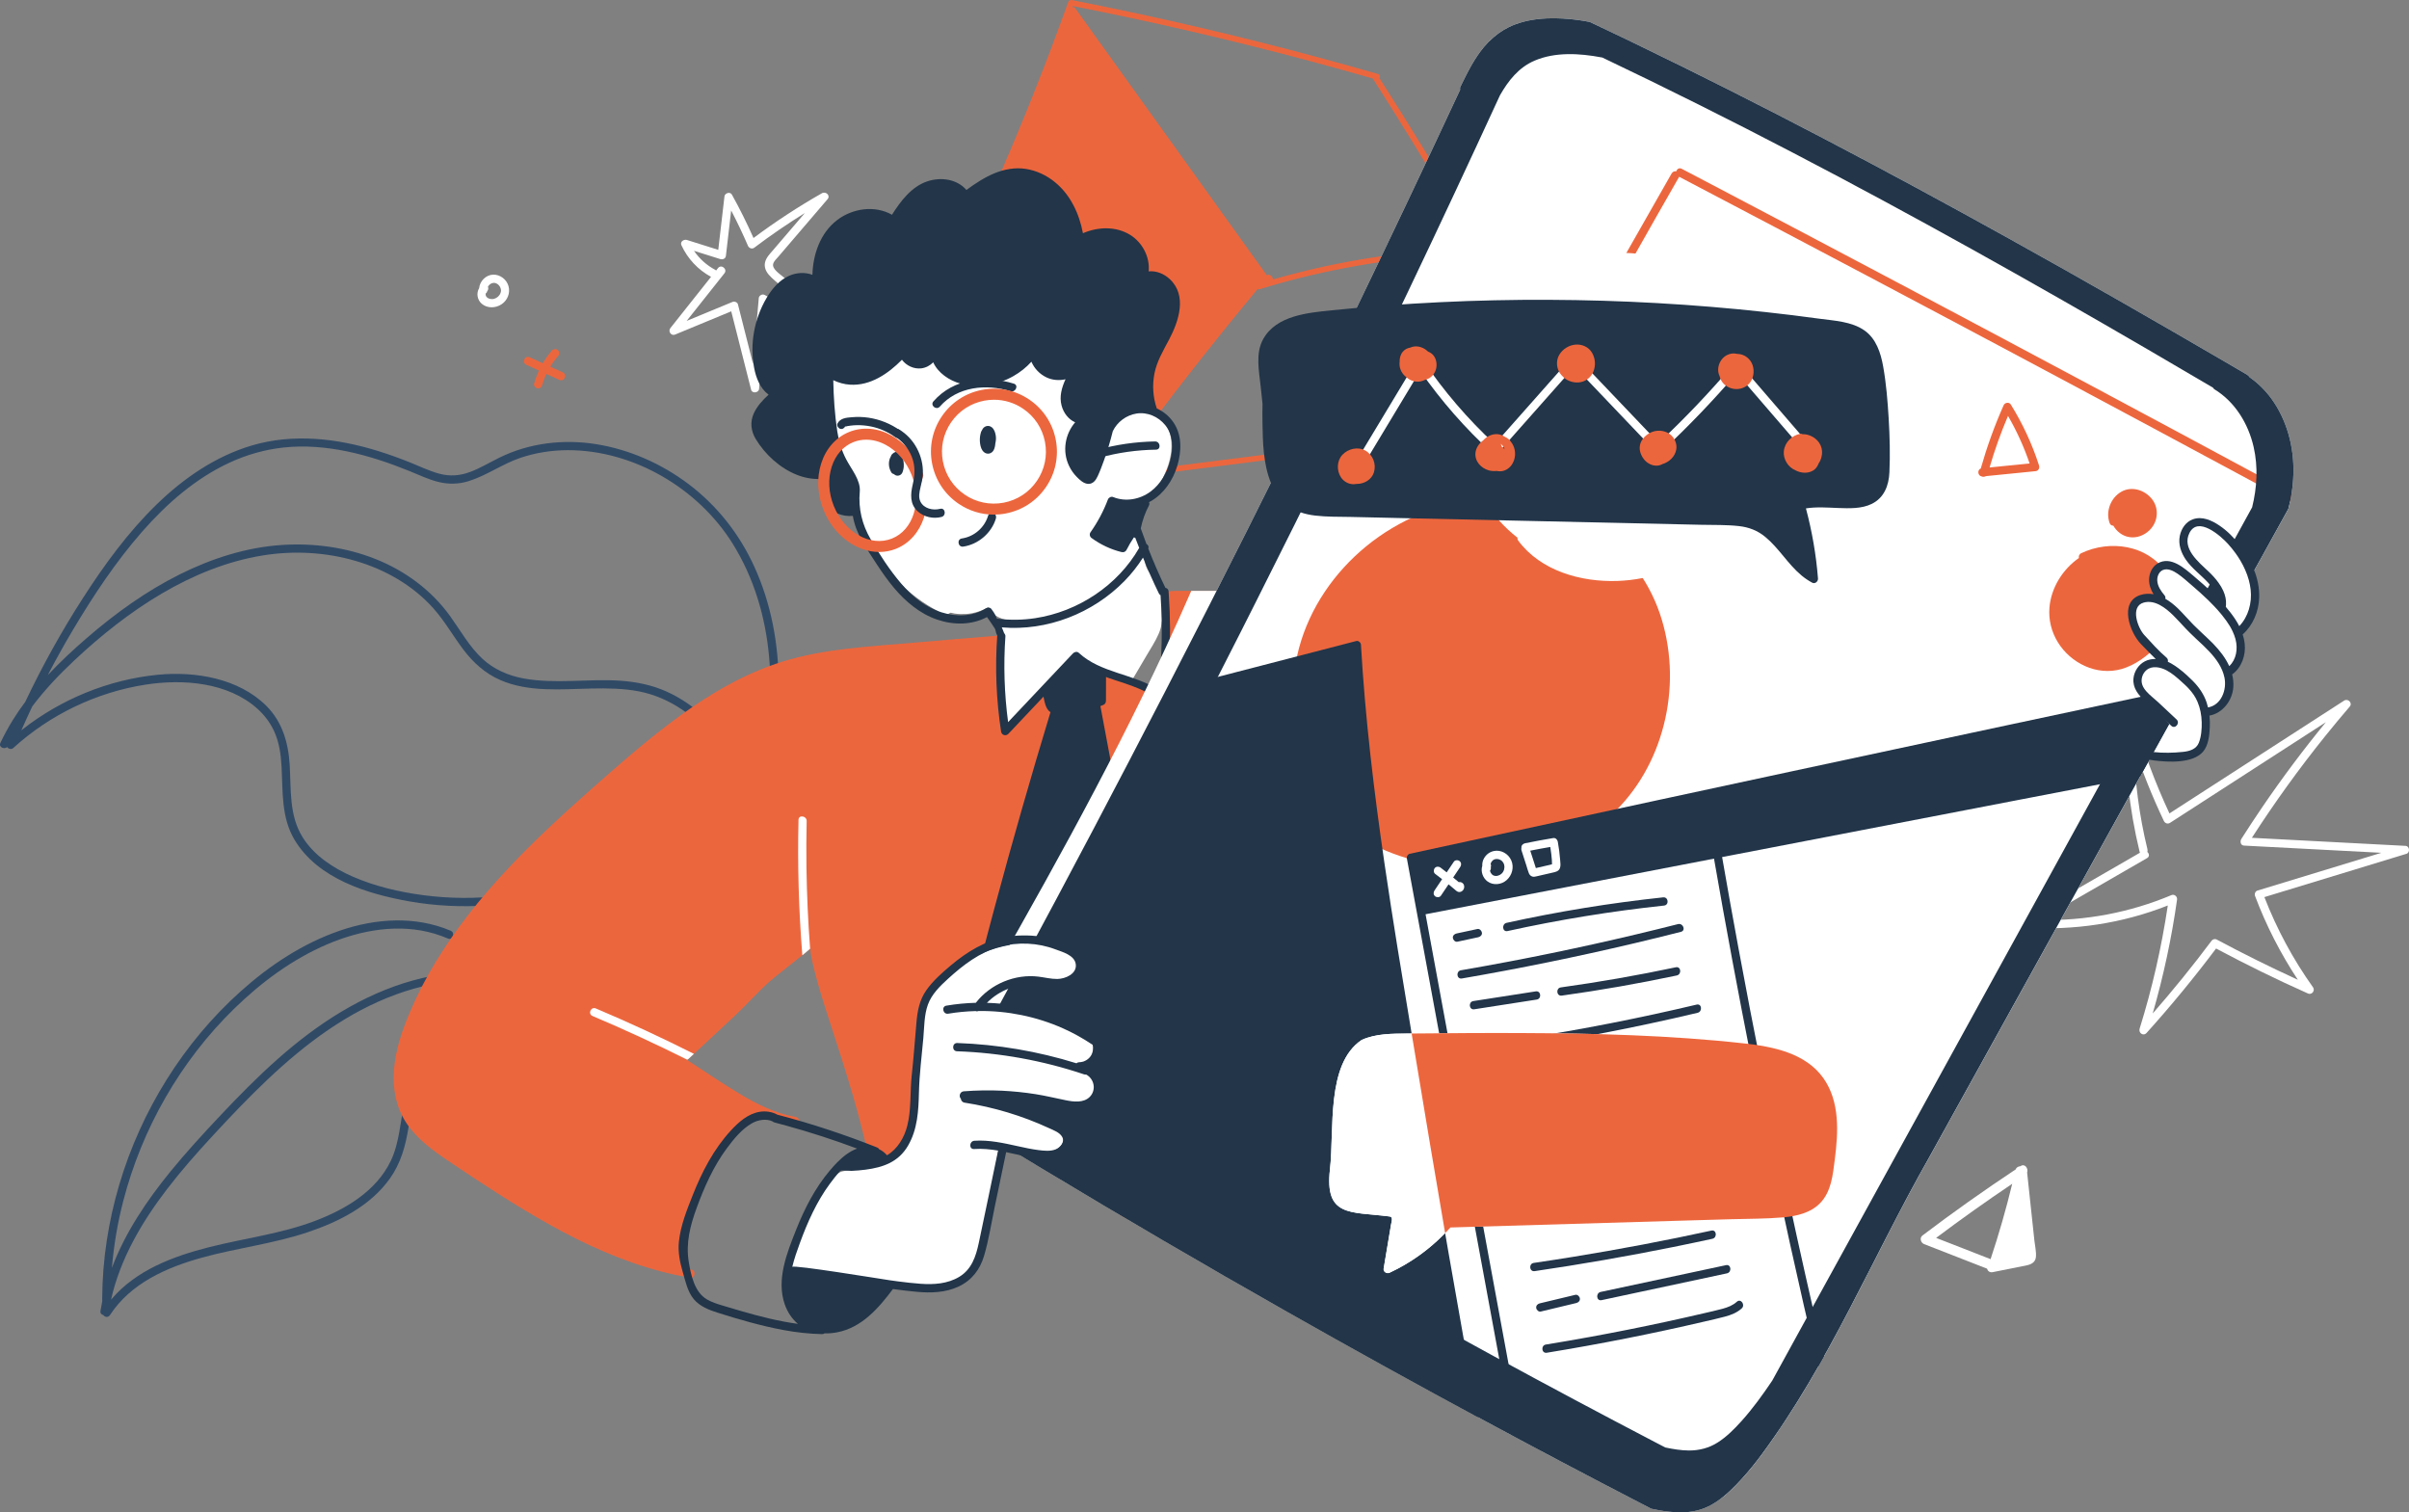 <svg width="634" height="398" viewBox="0 0 634 398" fill="none" xmlns="http://www.w3.org/2000/svg">
<rect x="0" y="0" width="634" height="398" fill="#808080" stroke="none"/>
<g clip-path="url(#clip0)">
<path d="M199.76 212.006C206.26 191.785 207.494 168.733 198.49 149.05C194.571 140.483 188.714 133.039 181.178 127.364C174.083 122.021 165.714 118.306 156.931 116.892C148.301 115.506 139.305 116.563 131.426 120.439C128.866 121.7 126.406 123.194 123.725 124.203C121.08 125.195 118.374 125.408 115.637 124.664C112.847 123.909 110.219 122.604 107.538 121.543C104.885 120.491 102.195 119.523 99.47 118.679C88.73 115.354 77.201 113.996 66.268 117.237C56.685 120.081 48.304 125.861 41.197 132.778C33.729 140.045 27.554 148.504 21.923 157.237C16.243 166.045 11.146 175.232 6.648 184.699C5.507 186.226 4.425 187.792 3.416 189.415C2.194 191.379 1.093 193.412 0.104 195.501C-0.422 196.613 1.105 197.3 1.881 196.597C2.231 197.083 2.982 197.312 3.493 196.846C13.172 188.045 25.376 182.181 38.311 180.169C48.195 178.63 60.025 179.538 67.799 186.559C69.58 188.166 71.051 190.11 72.076 192.279C73.475 195.244 73.929 198.525 74.102 201.771C74.452 208.298 74.005 215.078 77.471 220.923C83.58 231.238 96.672 235.263 107.775 237.211C121.277 239.581 135.39 238.601 148.425 234.363C150.001 233.849 151.565 233.295 153.108 232.692C154.415 232.186 153.47 230.226 152.172 230.732C139.253 235.757 125.103 237.392 111.368 235.572C105.037 234.733 98.666 233.238 92.801 230.676C87.692 228.442 82.664 225.157 79.653 220.344C76.043 214.576 76.63 207.768 76.24 201.265C75.891 195.448 74.295 189.929 70.074 185.732C62.775 178.481 51.347 176.606 41.474 177.578C28.571 178.851 16.054 183.992 5.872 191.99C5.788 192.058 5.704 192.131 5.619 192.195C6.548 190.074 7.512 187.969 8.501 185.88C11.789 181.514 15.584 177.513 19.563 173.786C26.622 167.174 34.267 161.081 42.62 156.176C50.824 151.36 59.776 147.677 69.202 146.162C77.29 144.861 85.719 145.303 93.585 147.608C101.323 149.874 108.575 153.979 113.989 160.016C117.02 163.394 119.239 167.367 121.968 170.974C124.541 174.372 127.652 177.192 131.579 178.923C139.112 182.245 147.738 181.345 155.737 181.189C159.885 181.108 164.082 181.153 168.17 181.944C172.23 182.731 176.081 184.422 179.501 186.732C186.395 191.391 191.536 198.373 194.84 205.936C199.021 215.52 200.448 226.048 201.352 236.38C201.577 238.97 201.77 241.569 201.963 244.164C202.064 245.558 204.202 245.14 204.102 243.758C203.346 233.463 202.421 222.562 199.455 212.496C199.576 212.379 199.688 212.223 199.76 212.006ZM185.68 188.933C182.657 186.097 179.252 183.715 175.47 182.008C171.575 180.253 167.378 179.409 163.129 179.128C154.704 178.574 146.138 180.072 137.777 178.538C133.794 177.807 129.987 176.16 126.997 173.392C123.516 170.175 121.2 165.941 118.459 162.133C113.547 155.321 106.693 150.259 98.915 147.146C91.121 144.029 82.6 142.873 74.243 143.411C64.865 144.013 55.7 146.966 47.323 151.143C38.472 155.562 30.364 161.398 22.896 167.853C19.318 170.946 15.817 174.192 12.573 177.662C14.671 173.629 16.878 169.657 19.206 165.748C24.6 156.69 30.485 147.805 37.451 139.868C43.886 132.537 51.447 125.91 60.359 121.776C64.861 119.688 69.656 118.31 74.596 117.772C80.216 117.161 85.94 117.659 91.459 118.812C97.058 119.985 102.509 121.833 107.807 123.982C110.363 125.018 112.88 126.243 115.577 126.874C118.161 127.476 120.75 127.416 123.291 126.629C128.066 125.15 132.17 122.122 136.905 120.507C140.897 119.141 145.153 118.483 149.366 118.467C166.671 118.41 183.766 128.505 192.843 143.102C204.037 161.105 204.797 183.711 199.833 203.839C199.395 205.619 198.892 207.378 198.366 209.134C195.725 201.606 191.777 194.661 185.68 188.933Z" fill="#304A66"/>
<path d="M148.285 261.137C141.833 258.578 135.253 256.401 128.283 255.903C121.711 255.433 115.063 256.253 108.724 258.004C95.318 261.712 83.552 269.448 73.218 278.574C67.731 283.418 62.602 288.648 57.593 293.978C53.24 298.61 48.939 303.301 44.916 308.226C38.649 315.902 32.953 324.337 29.452 333.644C29.95 327.74 30.931 321.879 32.418 316.135C34.886 306.587 38.641 297.373 43.557 288.825C48.493 280.241 54.579 272.312 61.678 265.403C68.804 258.466 76.912 252.441 86.097 248.512C94.928 244.737 105.029 242.917 114.403 245.721C115.589 246.074 116.751 246.504 117.892 246.986C119.183 247.532 119.882 245.472 118.6 244.929C109.286 240.981 98.851 241.672 89.441 244.909C79.71 248.259 71.015 254.003 63.386 260.84C55.841 267.596 49.277 275.461 43.903 284.041C38.52 292.629 34.292 301.96 31.41 311.676C28.527 321.385 26.956 331.507 26.899 341.638C26.899 341.903 26.907 342.168 26.912 342.433C26.739 343.281 26.578 344.132 26.441 344.984C26.345 345.594 26.715 345.956 27.177 346.056C27.587 346.627 28.463 346.807 28.941 346.072C34.38 337.733 43.746 333.576 53.027 330.997C62.285 328.422 71.895 327.33 81.024 324.261C89.196 321.514 97.456 317.356 102.59 310.174C105.464 306.149 106.726 301.582 107.498 296.758C107.912 294.175 108.265 291.572 109.021 289.062C109.672 286.905 110.569 284.824 111.69 282.868C116.148 275.116 123.898 269.255 132.677 267.375C133.786 267.138 134.904 266.97 136.033 266.853C137.424 266.712 136.97 264.588 135.587 264.724C126.458 265.644 118.033 270.673 112.434 277.867C109.652 281.442 107.57 285.611 106.513 290.018C105.271 295.204 105.182 300.642 102.835 305.523C99 313.492 90.904 318.256 82.929 321.285C73.909 324.707 64.306 325.856 54.997 328.218C45.526 330.624 35.811 334.267 29.315 341.915C29.283 341.955 29.251 341.995 29.219 342.039C31.622 331.311 37.306 321.61 43.959 312.934C47.677 308.081 51.725 303.49 55.873 298.999C60.6 293.882 65.408 288.821 70.477 284.033C80.373 274.678 91.463 266.327 104.378 261.647C110.4 259.466 116.795 258.108 123.206 257.944C129.919 257.775 136.367 259.077 142.674 261.314C148.88 263.519 155.042 266.046 161.019 268.813C166.683 271.436 172.254 274.545 176.909 278.747C178.087 279.807 179.196 280.94 180.241 282.125C181.17 283.177 182.798 281.735 181.869 280.687C173.11 270.785 160.276 265.897 148.285 261.137Z" fill="#304A66"/>
<path d="M362.677 19.481C352.338 16.501 341.943 13.693 331.492 11.062C321.041 8.431 310.538 5.977 299.986 3.699C294.045 2.418 288.092 1.193 282.123 0.024C281.729 -0.052 281.295 0.084 281.146 0.506C278.304 8.439 275.329 16.328 272.214 24.169C269.099 32.01 265.851 39.806 262.467 47.551C260.545 51.945 258.584 56.319 256.578 60.678C256.011 60.445 255.179 61.027 255.537 61.71C259.882 70.041 264.388 78.283 269.059 86.433C273.75 94.615 278.605 102.705 283.622 110.691C286.44 115.181 289.314 119.636 292.232 124.063C292.534 124.516 293.173 124.621 293.543 124.115C298.475 117.375 303.491 110.691 308.588 104.067C313.713 97.411 318.927 90.82 324.221 84.288C326.455 81.533 328.706 78.797 330.969 76.066C331.106 76.146 331.287 76.174 331.5 76.11C338.828 73.865 346.26 72.013 353.757 70.575C361.298 69.125 368.907 68.085 376.528 67.474C380.186 67.181 383.848 66.996 387.51 66.896C380.685 80.002 372.396 92.422 362.865 103.854C360.454 106.746 357.965 109.574 355.397 112.33C354.058 113.768 352.68 115.262 350.975 116.286C349.311 117.286 347.434 117.724 345.553 118.021C341.622 118.636 337.654 119.042 333.711 119.54C329.599 120.058 325.491 120.58 321.379 121.102C312.234 122.259 303.089 123.416 293.948 124.573C292.976 124.697 293.241 126.155 294.21 126.031C310.811 123.93 327.412 121.849 344.013 119.728C345.81 119.5 347.611 119.246 349.343 118.648C351.233 117.993 352.857 116.905 354.316 115.539C357.125 112.908 359.642 109.895 362.142 106.983C367.183 101.111 371.894 94.969 376.239 88.594C381.01 81.601 385.327 74.335 389.198 66.851C389.258 66.851 389.319 66.847 389.379 66.847C389.982 66.835 390.267 66.261 390.167 65.827C390.243 65.654 390.243 65.454 390.123 65.245C383.249 53.275 376.15 41.429 368.835 29.728C366.917 26.659 364.98 23.599 363.03 20.546C363.259 20.168 363.211 19.634 362.677 19.481ZM382.871 55.833C384.736 59.007 386.585 62.188 388.422 65.381C381.143 65.55 373.851 66.092 366.596 67.02C358.966 67.992 351.373 69.39 343.865 71.198C340.886 71.917 337.919 72.7 334.969 73.547C335.062 72.672 334.012 72.013 333.393 72.423C333.381 72.407 333.361 72.387 333.349 72.371C332.919 71.776 332.493 71.177 332.063 70.579C331.231 69.418 330.399 68.257 329.563 67.096C327.874 64.743 326.182 62.389 324.494 60.031C321.162 55.388 317.833 50.744 314.501 46.101C307.768 36.717 301.035 27.33 294.302 17.947L282.955 2.129C282.758 1.852 282.48 1.812 282.231 1.904C282.267 1.799 282.308 1.699 282.344 1.595C292.694 3.631 303.005 5.832 313.267 8.21C323.774 10.64 334.233 13.251 344.636 16.035C350.204 17.525 355.751 19.072 361.286 20.658C368.694 32.247 375.893 43.976 382.871 55.833Z" fill="#EC663D"/>
<path d="M306.322 125.202C305.538 127.022 304.348 128.637 302.796 129.91C301.984 130.585 300.867 131.352 299.766 131.236C299.114 133.356 298.459 135.473 297.844 137.602C297.663 138.233 297.265 139.325 297.772 139.872C298.089 140.205 298.604 140.378 298.938 140.739C299.255 141.089 299.504 141.478 299.693 141.904C301.534 146.094 297.157 149.604 294.508 152.155C291.312 155.24 287.912 158.176 283.828 160.032C279.527 161.988 274.635 162.743 269.98 163.334C266.471 163.784 261.836 163.245 260.1 159.819C258.721 160.586 257.23 161.124 255.662 161.406C254.705 161.574 253.724 161.623 252.756 161.594C252.269 161.578 251.779 161.538 251.297 161.47C251.063 161.434 250.26 161.237 250.207 161.237C249.837 161.325 249.524 161.663 249.15 161.771C248.728 161.896 248.274 161.9 247.86 161.727C247.498 161.574 247.193 161.277 247.04 160.924C242.988 158.839 239.302 156.071 236.163 152.758C230.181 146.431 226.122 138.289 224.996 129.633C224.843 128.444 224.735 127.263 224.409 126.098C224.084 124.897 223.625 123.728 223.139 122.583C222.146 120.258 220.972 118.012 220.116 115.626C218.4 110.85 217.861 105.717 218.456 100.688C218.331 100.499 218.259 100.262 218.283 99.977C218.697 95.39 221.306 91.188 225.245 88.79C227.331 87.521 229.631 86.681 231.922 85.858C234.519 84.922 237.119 84.026 239.76 83.215C248.563 80.499 257.784 78.692 267.03 79.58C271.27 79.985 275.491 80.965 279.426 82.616C283.028 84.123 286.698 85.998 288.519 89.609C290.187 92.907 290.331 96.651 291.469 100.113C292.008 101.736 292.739 103.403 293.985 104.612C295.485 106.062 297.394 106.299 299.372 106.613C301.349 106.918 303.198 107.512 304.722 108.866C306.093 110.091 307.122 111.706 307.7 113.445C309.027 117.378 308.062 121.567 306.322 125.202Z" fill="white"/>
<path d="M261.454 135.042C260.927 134.849 260.228 135.122 260.059 135.689C259.122 138.83 256.405 141.22 253.141 141.702C251.754 141.907 252.112 144.048 253.499 143.847C257.462 143.264 260.955 140.284 262.105 136.44C262.27 135.873 262.032 135.251 261.454 135.042Z" fill="#223549"/>
<path d="M333.153 155.5C331.601 158.429 319.747 172.214 318.18 175.126C313.838 179.577 309.855 182.132 307.97 183.16C307.23 183.558 306.816 183.726 306.824 183.682L306.699 170.628L306.611 161.297L306.322 157.754C306.277 157.224 306.683 156.545 307.286 156.553C307.395 156.553 307.431 155.617 307.54 155.617C308.046 155.625 309.011 155.48 309.517 155.492C309.718 155.5 311.278 155.5 313.505 155.5C315.507 155.5 318.043 155.492 320.624 155.492C326.569 155.484 332.739 155.476 333.153 155.5Z" fill="#EC663D"/>
<path d="M263.657 275.492C260.896 280.187 244.009 284.156 245.902 289.165C246.288 290.173 246.698 291.23 247.173 292.286C252.241 295.451 257.322 298.596 262.407 301.726C262.572 301.826 262.733 301.926 262.901 302.031C263.388 302.328 263.866 302.625 264.353 302.923C264.18 303.67 264.027 304.421 263.89 305.176C263.42 304.887 262.954 304.602 262.483 304.312C262.15 306.096 261.816 307.883 261.491 309.667C261.47 309.783 261.426 309.892 261.374 309.984C261.249 310.635 261.129 311.29 260.996 311.94C260.582 314.137 260.164 316.323 259.742 318.52C259.227 321.223 258.697 323.954 257.937 326.606C258.19 326.806 258.327 327.128 258.219 327.554C257.596 329.952 256.631 332.189 255.268 334.262C254.247 335.82 252.273 338.841 250.027 337.64C250.006 337.632 249.99 337.62 249.974 337.604C249.46 337.828 248.937 338.025 248.403 338.17C245.199 339.046 241.847 338.772 238.579 338.531C237.823 338.475 237.071 338.415 236.315 338.351C235.524 334.772 234.675 331.209 233.771 327.65C232.533 322.774 231.677 317.817 230.579 312.928C230.065 310.639 229.595 308.554 229.152 306.626C225.848 292.238 224.039 286.261 217.218 265.293C214.891 258.143 212.841 250.07 213.367 249.535C213.315 249.579 213.275 249.624 213.215 249.664C212.72 250.114 212.005 250.708 211.169 251.383C208.319 253.689 204.098 256.918 202.554 258.288C199.359 261.136 196.485 264.426 193.341 267.358C189.768 270.684 186.198 274.01 182.633 277.336C182.147 277.785 181.66 278.239 181.174 278.689C181.073 278.778 180.957 278.834 180.84 278.862C180.812 278.87 180.784 278.878 180.752 278.882C185.39 281.919 189.997 285.048 194.752 287.904C199.307 290.635 204.134 293.017 209.404 293.945C210.783 294.182 210.457 296.335 209.078 296.09C206.51 295.64 204.009 294.873 201.602 293.873C201.473 293.953 201.32 294.009 201.139 294.033C197.775 294.419 194.788 296.271 192.481 298.693C190.29 300.982 188.63 303.694 187.067 306.425C185.435 309.281 183.803 312.149 182.432 315.142C179.787 320.946 178.191 327.634 180.446 333.82C180.933 333.912 181.419 334 181.909 334.089C183.288 334.322 182.963 336.471 181.584 336.234C179.039 335.8 176.515 335.258 174.023 334.603C163.777 331.924 154.077 327.533 144.848 322.396C135.567 317.222 126.671 311.362 117.864 305.429C113.857 302.718 109.801 299.765 107.059 295.7C104.197 291.455 103.281 286.389 103.703 281.348C104.137 276.118 105.878 271.061 107.916 266.257C109.873 261.65 112.201 257.195 114.805 252.913C120.027 244.358 126.306 236.505 133.135 229.178C140.037 221.767 147.485 214.874 155.066 208.158C162.78 201.326 170.546 194.473 178.891 188.408C187.179 182.387 196.183 177.133 206.015 174.092C217.158 170.637 229.044 170.135 240.592 169.127C247.88 168.488 255.164 167.882 262.459 167.295C262.592 167.279 262.729 167.267 262.857 167.259C263.207 167.014 263.689 166.978 264.067 167.167L264.566 167.123C264.61 167.247 264.622 167.376 264.61 167.52C264.079 175.032 264.328 182.575 265.321 190.047C266.415 188.886 267.504 187.737 268.597 186.576C268.714 186.938 268.842 187.299 268.959 187.665C273.956 183.527 278.486 178.876 282.497 173.783C282.795 173.405 283.353 173.289 283.78 173.477C287.353 175.048 290.922 176.614 294.496 178.185C295.324 178.547 296.148 178.908 296.976 179.278C297.635 179.567 319.723 185.283 320.383 185.572C312.777 199.679 318.413 207.929 310.647 221.952C305.506 231.235 277.654 246.752 272.44 255.998C267.99 263.867 263.705 275.395 263.657 275.492Z" fill="#EC663D"/>
<path d="M298.061 232.238C298.081 233.933 297.763 235.54 296.843 236.982C295.978 238.331 294.748 239.36 293.611 240.46C291.219 242.766 288.992 245.256 286.97 247.887C284.969 250.49 283.156 253.226 281.56 256.098C280.764 257.524 280.024 258.99 279.333 260.472C278.73 261.769 278.304 263.521 277.187 264.493C275.796 265.718 274.252 264.826 272.954 263.971L268.126 260.797C264.858 258.652 261.586 256.499 258.318 254.354C258.037 254.166 257.848 253.68 257.932 253.354C259.195 248.458 260.485 243.573 261.791 238.697C266.402 221.525 271.298 204.442 276.459 187.431C275.112 186.511 274.915 184.655 274.566 183.012C274.284 181.667 273.991 180.317 273.71 178.971C273.267 178.971 272.89 178.69 272.672 178.276C271.832 176.682 271.032 174.734 271.382 172.902C271.76 170.89 273.396 169.845 275.317 169.54C280.161 168.757 285.367 169.09 290.186 169.881C290.62 169.954 291.107 170.359 291.107 170.837L291.066 184.37C291.066 184.876 290.861 185.298 290.379 185.507C290.126 185.615 289.864 185.711 289.603 185.812C291.111 193.878 292.618 201.931 294.129 209.989C294.841 213.785 295.552 217.589 296.26 221.385C296.614 223.285 296.971 225.18 297.325 227.08C297.643 228.78 298.032 230.499 298.061 232.238Z" fill="#223549"/>
<path d="M306.12 162.859C306.084 163.172 305.951 163.389 305.786 163.533C305.662 164.65 305.397 165.771 304.902 166.879C304.046 168.836 302.844 170.647 301.763 172.487L298.406 178.195C298.081 178.745 297.578 178.942 296.971 178.745C292.325 177.215 287.634 175.588 283.646 172.688C280.76 175.817 277.753 178.825 274.614 181.701C273.026 183.159 271.35 184.533 269.762 185.999C268.416 187.245 267.085 188.703 266.623 190.526C266.334 191.627 264.493 191.8 264.46 190.482C264.372 186.228 264.288 181.983 264.207 177.737C264.163 175.62 264.143 173.511 264.07 171.406C264.018 169.703 263.869 168.032 263.275 166.438C263.146 166.285 263.07 166.104 263.058 165.907C262.599 164.855 263.878 164.16 264.665 164.638C271.7 164.775 278.397 162.071 284.816 159.492C285.294 159.296 285.7 159.448 285.962 159.746C286.838 159.247 287.71 158.729 288.55 158.179C290.825 156.685 293 155.022 295.026 153.194C296.903 151.507 298.724 149.499 299.23 146.948C299.5 145.578 301.538 145.884 301.377 147.273C301.096 149.788 303.588 151.832 304.822 153.765C306.606 156.584 306.49 159.665 306.12 162.859Z" fill="white"/>
<path d="M218.693 83.943C215.843 81.433 212.993 78.918 210.144 76.407C208.809 75.231 207.47 74.054 206.136 72.877C205.28 72.121 203.081 70.776 203.499 69.386C203.712 68.675 204.411 68.052 204.882 67.506C205.509 66.775 206.132 66.044 206.759 65.313C207.933 63.943 209.106 62.574 210.28 61.2C212.784 58.276 215.285 55.351 217.789 52.427C218.645 51.431 217.327 50.278 216.314 50.853C210.071 54.399 204.062 58.344 198.306 62.634C196.581 58.742 194.688 54.934 192.622 51.21C192.156 50.367 190.765 50.8 190.664 51.68C190.122 56.368 189.575 61.059 189.032 65.747C186.287 64.883 183.541 64.016 180.796 63.152C179.988 62.899 178.903 63.59 179.337 64.534C180.981 68.101 183.69 70.981 187.131 72.857C183.562 77.355 179.992 81.854 176.423 86.349C175.763 87.177 176.628 88.478 177.653 88.052C182.585 86.012 187.517 83.971 192.449 81.93C194.194 88.811 195.938 95.692 197.683 102.573C197.952 103.629 199.68 103.384 199.773 102.344C200.416 95.001 201.063 87.659 201.706 80.316C206.775 82.955 212.214 84.819 217.841 85.843C218.939 86.06 219.469 84.626 218.693 83.943ZM199.696 78.444C199.19 84.208 198.683 89.976 198.177 95.74C196.855 90.518 195.528 85.297 194.206 80.075C194.065 79.516 193.293 79.247 192.799 79.448C188.771 81.115 184.747 82.778 180.72 84.445C184.032 80.272 187.344 76.098 190.656 71.925C191.528 70.828 189.844 69.446 188.976 70.543C188.807 70.756 188.638 70.969 188.47 71.182C188.397 71.113 188.313 71.045 188.212 70.993C185.973 69.808 184.06 68.085 182.645 66.004C184.936 66.727 187.231 67.446 189.523 68.169C190.162 68.37 190.95 68.109 191.042 67.338C191.504 63.357 191.967 59.372 192.429 55.392C194.021 58.436 195.496 61.541 196.855 64.695C197.124 65.321 197.928 65.626 198.503 65.189C202.796 61.935 207.245 58.898 211.82 56.058C209.026 59.32 206.232 62.586 203.439 65.847C202.623 66.799 201.646 67.771 201.349 69.029C201.063 70.246 201.554 71.415 202.353 72.322C203.306 73.403 204.48 74.307 205.557 75.259C206.759 76.319 207.961 77.379 209.163 78.436C210.811 79.89 212.459 81.344 214.107 82.794C209.613 81.613 205.284 79.874 201.208 77.604C200.613 77.279 199.753 77.781 199.696 78.444Z" fill="white"/>
<path d="M309.802 122.704C310.968 118.864 311.153 114.545 308.81 111.127C307.728 109.541 306.193 108.279 304.452 107.492C303.938 106.022 303.632 104.479 303.532 102.929C303.423 101.37 303.532 99.808 303.829 98.269C304.468 95.032 306.193 92.184 307.708 89.308C310.224 84.54 312.492 77.768 307.869 73.462C306.362 72.04 304.316 71.208 302.302 71.413C302.68 67.661 300.67 63.813 297.43 61.805C293.688 59.499 288.96 59.668 285.009 61.371C284.032 56.234 281.741 51.277 277.621 47.923C275.43 46.131 272.785 44.886 269.992 44.452C267.17 44.002 264.308 44.541 261.691 45.613C259.046 46.702 256.65 48.317 254.339 49.988C251.859 47.132 247.683 46.533 244.101 47.706C239.905 49.092 237.047 52.892 234.755 56.515C230.245 53.956 224.361 54.812 220.297 57.929C215.887 61.327 213.966 66.906 213.813 72.325C211.884 71.586 209.629 71.722 207.715 72.558C205.082 73.711 203.125 76.056 201.706 78.483C198.51 83.938 197.292 90.537 198.466 96.771C198.964 99.438 200.046 102.214 202.281 103.865C200.729 105.271 199.286 106.837 198.402 108.741C197.344 111.031 197.626 113.437 198.908 115.55C201.372 119.623 205.251 123.166 209.697 124.945C211.671 125.736 213.765 126.118 215.875 126.046C215.345 128.327 215.819 130.805 217.238 132.697C218.898 134.907 221.72 136.015 224.453 135.762C224.831 138.068 225.691 140.217 226.837 142.253C228.091 144.471 229.506 146.608 230.913 148.736C232.259 150.773 233.674 152.785 235.242 154.657C238.325 158.316 242.071 161.506 246.654 163.06C250.975 164.53 255.722 164.53 259.762 162.385C260.935 163.98 260.602 163.623 261.719 165.253C262.19 165.94 261.96 166.418 262.415 167.117H262.467C262.467 167.137 262.459 167.161 262.459 167.182C262.459 167.218 262.451 167.246 262.451 167.282C261.856 175.709 262.19 184.185 263.468 192.54C263.621 193.496 264.75 193.793 265.389 193.11C266.716 191.704 268.05 190.29 269.377 188.884C274.023 183.964 278.666 179.047 283.313 174.127C284.575 175.155 285.946 175.974 287.381 176.669C288.257 177.095 289.165 177.473 290.086 177.814C295.199 179.754 300.766 180.823 305.059 184.365C305.682 184.88 306.719 184.51 306.828 183.683C307.226 180.545 307.515 177.388 307.696 174.227C308.038 168.342 308.01 162.438 307.608 156.557C307.588 156.244 307.563 155.926 307.543 155.617C307.499 155.059 307.129 154.762 306.711 154.697C305.071 151.307 303.572 147.857 302.201 144.35C302.41 143.828 302.145 143.378 301.723 143.161C301.2 141.799 300.702 140.43 300.224 139.06C300.658 136.931 301.397 134.87 302.414 132.938C302.543 132.693 302.515 132.404 302.394 132.147C302.603 132.039 302.816 131.942 303.009 131.822C306.358 129.817 308.673 126.399 309.802 122.704ZM300.814 146.736C302.097 149.925 303.483 153.075 304.991 156.163C305.099 156.388 305.252 156.541 305.433 156.641C306 164.944 305.811 173.275 304.874 181.55C298.391 177.276 289.736 177.187 283.912 171.797C283.462 171.375 282.766 171.544 282.38 171.949C277.782 176.818 273.187 181.694 268.589 186.563C267.496 187.723 266.406 188.872 265.313 190.033C264.32 182.562 264.075 175.022 264.601 167.507C264.617 167.362 264.601 167.23 264.557 167.109C264.505 166.912 264.396 166.748 264.26 166.615C264.051 166.117 263.906 165.579 263.649 165.101C275.555 166.129 287.61 161.413 295.951 152.886C297.788 151.01 299.412 148.945 300.814 146.736ZM292.976 130.809C292.433 130.585 291.786 130.918 291.577 131.456C290.424 134.513 288.896 137.381 287.011 140.056C286.661 140.534 286.786 141.221 287.256 141.57C289.628 143.302 292.281 144.563 295.131 145.274C295.746 145.435 296.248 145.21 296.529 144.627C297.08 143.511 297.719 142.446 298.423 141.41C298.531 141.466 298.656 141.51 298.776 141.518C299.13 142.41 299.472 143.302 299.814 144.185C294.146 154.095 283.667 160.98 272.416 162.683C269.188 163.169 265.928 163.225 262.684 162.835C262.583 162.819 262.487 162.827 262.403 162.835C262.089 162.132 261.896 161.574 260.931 160.277C260.546 159.771 259.878 159.815 259.4 160.116C255.955 162.317 251.578 162.341 247.783 161.136C243.498 159.775 240.009 156.899 237.131 153.52C234.1 149.962 231.483 145.921 229.132 141.892C226.897 138.072 225.868 133.842 226.274 129.408C226.551 126.323 224.019 123.467 222.664 120.808C221.466 118.482 220.743 116.12 220.357 113.533C219.69 109.079 219.384 104.556 219.3 100.049C220.691 100.724 222.214 101.137 223.713 101.23C229.052 101.571 233.746 98.346 237.372 94.674C238.526 96.225 240.491 97.161 242.453 96.936C243.687 96.783 244.764 96.197 245.608 95.349C246.843 98.125 249.849 100.153 252.735 100.937C257.374 102.19 262.543 101.35 266.7 98.98C268.484 97.964 270.084 96.699 271.447 95.193C272.223 96.988 273.638 98.482 275.45 99.33C277.022 100.069 278.771 100.177 280.423 99.808C279.43 101.997 278.755 104.343 279.378 106.693C279.892 108.669 281.19 110.36 282.959 111.135C280.282 114.264 279.522 118.771 281.351 122.595C281.85 123.648 282.533 124.64 283.353 125.471C284.149 126.291 285.238 127.335 286.464 127.339C287.69 127.347 288.414 126.347 288.88 125.331C289.519 123.969 290.042 122.543 290.556 121.121C291.461 118.614 292.224 116.064 292.864 113.477C294.025 111.043 296.401 109.267 299.078 108.834C301.94 108.364 304.842 109.637 306.655 111.862C308.81 114.513 308.785 118.072 307.961 121.237C307.133 124.403 305.453 127.403 302.784 129.375C299.994 131.44 296.232 132.131 292.976 130.809Z" fill="#223549"/>
<path d="M576.346 198.047C573.785 199.65 570.561 199.284 567.711 198.914C564.869 198.545 562.084 197.786 559.728 196.111C559.214 195.741 559.266 195.038 559.576 194.58C561.228 192.126 562.88 189.668 564.528 187.214C564.942 185.611 566.244 184.759 567.82 184.619C569.371 184.482 571.148 184.611 572.639 185.032C575.417 185.808 577.085 188.411 578.199 190.917C579.376 193.548 578.886 196.452 576.346 198.047Z" fill="white"/>
<path d="M603.41 127.391C603.39 127.66 603.358 127.925 603.33 128.202C603.266 128.737 603.185 129.275 603.097 129.805C603.016 130.319 602.924 130.833 602.819 131.348C602.775 131.581 602.727 131.809 602.675 132.034C602.55 132.657 602.405 133.272 602.249 133.882C600.355 137.3 598.462 140.723 596.573 144.141C596.183 144.844 595.789 145.563 595.399 146.27C594.47 147.921 593.558 149.58 592.646 151.227C592.103 152.219 591.552 153.211 591.002 154.199C590.242 155.569 589.486 156.939 588.726 158.308C587.525 160.505 586.307 162.683 585.093 164.872C584.739 165.522 584.373 166.169 584.011 166.812C582.556 169.451 581.097 172.086 579.634 174.725C579.614 174.769 579.582 174.813 579.562 174.853L578.577 176.629L576.374 180.614L574.597 183.823L573.516 185.771L568.15 195.452L567.133 197.291L563.234 204.341L507.682 304.628C492.934 330.556 481.55 358.453 463.775 382.57C462.123 384.815 460.375 386.996 458.498 389.061C457.991 389.627 457.477 390.178 456.954 390.712C455.684 392.017 454.357 393.271 452.914 394.355C451.905 395.122 450.832 395.813 449.695 396.376C446.981 397.725 444.119 398.095 441.225 397.97C440.61 397.942 439.987 397.89 439.36 397.818C437.752 397.657 436.156 397.36 434.581 397.022C433.588 396.508 432.579 396.002 431.586 395.472C417.992 388.442 404.461 381.301 391 374.034C390.34 373.681 389.673 373.323 389.014 372.962C372.163 363.868 355.402 354.589 338.732 345.149C324.587 337.128 310.506 328.994 296.497 320.727L294.62 319.619C287.843 315.614 281.078 311.577 274.325 307.512C269.875 304.833 265.422 302.138 260.984 299.434C260.976 299.426 257.35 297.201 257.35 297.201C256.807 296.056 256.329 294.895 255.887 293.767C255.799 293.558 255.722 293.333 255.634 293.116C254.633 290.477 254.146 287.745 254.235 285.05C254.323 282.154 255.039 279.326 256.438 276.651C256.454 276.595 256.466 276.543 256.49 276.486C256.498 276.47 256.51 276.458 256.51 276.434C257.43 274.739 258.359 273.052 259.271 271.349C260.1 269.843 260.911 268.328 261.727 266.822L305.514 183.755C303.709 187.623 301.723 191.415 299.733 195.195C295.593 203.071 291.445 210.952 287.305 218.829C283.301 226.429 279.309 234.029 275.314 241.629C285.898 221.826 296.349 201.955 306.635 181.995C306.691 181.895 306.744 181.786 306.796 181.682C309.847 175.761 312.894 169.836 315.908 163.896C316.72 162.317 317.516 160.73 318.324 159.156C321.5 152.898 324.675 146.623 327.823 140.349C347.217 101.712 366.038 62.777 384.295 23.573C384.214 23.356 384.222 23.095 384.351 22.818C385.255 20.962 386.18 19.078 387.209 17.267C388.246 15.447 389.331 13.796 390.61 12.274C391.357 11.398 392.153 10.579 393.025 9.84C394.702 8.398 396.587 7.233 398.681 6.441C401.74 5.28 405.024 4.835 408.268 4.811C409.321 4.803 410.37 4.819 411.423 4.875C413.767 5.019 416.106 5.309 418.414 5.775C421.545 7.245 424.664 8.739 427.779 10.229C428.575 10.607 429.375 10.996 430.163 11.382C463.486 27.457 496.234 44.733 528.608 62.709C548.104 73.542 567.462 84.632 586.729 95.875C588.272 96.767 589.816 97.667 591.347 98.579C591.476 98.687 591.625 98.811 591.781 98.932C591.898 99.032 591.982 99.149 592.063 99.285C594.229 100.792 596.131 102.668 597.702 104.793C598.233 105.512 598.723 106.255 599.182 107.018C602.803 113.155 604.114 120.342 603.41 127.391Z" fill="white"/>
<path d="M633.096 222.598C619.614 221.891 606.132 221.184 592.646 220.477C598.627 211.202 605.083 202.237 612.005 193.641C614.095 191.042 616.229 188.479 618.4 185.949C619.228 184.985 617.934 183.724 616.925 184.374C604.677 192.283 592.433 200.192 580.185 208.098C577.11 210.086 574.031 212.07 570.956 214.058C567.137 205.88 563.99 197.401 561.558 188.708C561.273 187.692 559.504 187.861 559.468 188.937C559.074 200.823 560.304 212.669 563.122 224.221C563.138 224.285 563.162 224.345 563.194 224.402C552.96 230.31 542.73 236.215 532.496 242.124C531.692 242.59 532.054 244.02 532.97 244.08C545.741 244.964 558.62 242.987 570.522 238.288C568.882 249.258 566.418 260.099 563.11 270.687C562.756 271.82 564.074 272.784 564.942 271.82C571.366 264.694 577.46 257.279 583.228 249.611C591.151 253.841 599.214 257.793 607.418 261.453C608.407 261.894 609.368 260.701 608.745 259.826C603.499 252.471 599.21 244.498 595.942 236.083C608.403 232.283 620.864 228.487 633.325 224.687C634.334 224.378 634.177 222.654 633.096 222.598ZM566.55 266.703C569.38 256.873 571.531 246.864 572.958 236.729C573.07 235.942 572.258 235.231 571.491 235.552C560.565 240.152 548.719 242.393 536.881 242.092C546.275 236.669 555.673 231.242 565.067 225.82C565.783 225.406 565.63 224.631 565.139 224.201C565.216 223.964 565.216 223.699 565.152 223.438C562.989 214.565 561.807 205.446 561.598 196.312C563.801 203.044 566.434 209.632 569.481 216.031C569.79 216.681 570.51 216.926 571.129 216.525C583.377 208.616 595.62 200.707 607.868 192.802C609.283 191.886 610.698 190.974 612.117 190.058C606.216 197.256 600.625 204.711 595.383 212.408C593.506 215.163 591.673 217.951 589.884 220.762C589.491 221.377 589.635 222.478 590.564 222.526C602.619 223.156 614.674 223.791 626.729 224.422C615.855 227.736 604.982 231.053 594.105 234.367C593.538 234.54 593.285 235.251 593.478 235.773C596.392 243.522 600.183 250.933 604.745 257.837C597.51 254.52 590.371 250.993 583.357 247.225C582.955 247.008 582.344 247.169 582.074 247.526C577.15 254.122 571.961 260.509 566.55 266.703Z" fill="white"/>
<path d="M602.824 131.35C602.78 131.583 602.731 131.812 602.679 132.036C602.554 132.659 602.41 133.274 602.253 133.884C600.36 137.302 598.467 140.725 596.577 144.143C596.187 144.846 595.793 145.565 595.404 146.272C594.475 147.923 593.563 149.582 592.65 151.229C592.107 152.221 591.557 153.213 591.006 154.201C590.246 155.571 589.491 156.941 588.731 158.31C587.529 160.507 586.311 162.685 585.097 164.874C584.743 165.524 584.378 166.171 584.016 166.814C582.561 169.453 581.102 172.088 579.638 174.727C579.618 174.771 579.586 174.815 579.566 174.855L578.581 176.631L574.602 183.825L573.521 185.773L568.154 195.454L567.137 197.293L507.687 304.63C492.939 330.558 481.555 358.455 463.78 382.572C462.128 384.817 460.379 386.998 458.502 389.063C457.996 389.629 457.481 390.18 456.959 390.714C455.688 392.019 454.362 393.273 452.919 394.357C399.345 367.609 329.314 332.852 329.314 332.852C329.314 332.852 320.933 267.921 323.128 264.486C325.327 261.06 382.028 149.722 387.563 141.492C393.086 133.254 439.947 45.639 441.181 45.073C442.415 44.507 465.042 57.2 509.966 80.814C534.192 93.568 572.604 114.644 602.824 131.35Z" fill="white"/>
<path d="M390.011 245.44C389.926 244.906 389.404 244.351 388.809 244.48C386.984 244.873 385.155 245.267 383.33 245.657C382.775 245.777 382.273 246.235 382.369 246.858C382.454 247.392 382.976 247.946 383.571 247.818C385.396 247.424 387.225 247.03 389.05 246.641C389.601 246.52 390.107 246.062 390.011 245.44Z" fill="#223549"/>
<path d="M396.747 245.017C410.346 242.024 424.101 239.787 437.945 238.309C439.336 238.16 439.103 235.999 437.708 236.148C423.864 237.626 410.109 239.863 396.51 242.856C395.156 243.153 395.377 245.318 396.747 245.017Z" fill="#223549"/>
<path d="M442.395 245.219C443.749 244.874 442.957 242.85 441.615 243.191C426.931 246.911 412.143 250.196 397.262 253.024C393.013 253.831 388.752 254.603 384.492 255.338C383.121 255.575 383.346 257.736 384.729 257.499C399.915 254.88 415.017 251.799 430.014 248.256C434.15 247.276 438.279 246.264 442.395 245.219Z" fill="#223549"/>
<path d="M387.993 265.602C393.468 264.75 398.947 263.903 404.421 263.051C405.8 262.838 405.571 260.673 404.184 260.89C398.709 261.742 393.231 262.589 387.756 263.441C386.377 263.654 386.606 265.819 387.993 265.602Z" fill="#223549"/>
<path d="M441.048 254.547C431.027 256.668 420.934 258.435 410.784 259.845C409.402 260.038 409.631 262.199 411.021 262.006C421.167 260.596 431.264 258.829 441.285 256.708C442.644 256.419 442.423 254.254 441.048 254.547Z" fill="#223549"/>
<path d="M446.772 266.529C448.115 266.212 447.897 264.047 446.535 264.368C431.562 267.919 416.456 270.892 401.249 273.258C396.92 273.932 392.587 274.555 388.246 275.133C386.859 275.318 387.092 277.479 388.483 277.294C403.738 275.262 418.908 272.639 433.957 269.417C438.242 268.506 442.511 267.538 446.772 266.529Z" fill="#223549"/>
<path d="M450.655 326.001C452.01 325.708 451.785 323.543 450.418 323.84C438.367 326.463 426.248 328.765 414.072 330.741C410.603 331.304 407.126 331.842 403.649 332.352C402.266 332.557 402.5 334.718 403.886 334.513C416.09 332.722 428.245 330.609 440.332 328.167C443.777 327.472 447.218 326.749 450.655 326.001Z" fill="#223549"/>
<path d="M415.793 341.708C415.732 341.182 415.166 340.607 414.591 340.748C411.48 341.495 408.368 342.242 405.261 342.985C404.69 343.122 404.228 343.552 404.3 344.186C404.361 344.713 404.928 345.287 405.502 345.146C408.614 344.399 411.725 343.652 414.832 342.909C415.403 342.773 415.865 342.347 415.793 341.708Z" fill="#223549"/>
<path d="M421.5 342.148C432.498 339.798 443.492 337.448 454.49 335.098C455.844 334.809 455.623 332.644 454.252 332.937C443.255 335.287 432.261 337.637 421.263 339.987C419.909 340.276 420.13 342.441 421.5 342.148Z" fill="#223549"/>
<path d="M457.111 342.562C456.038 343.534 454.739 344.028 453.361 344.41C451.765 344.847 450.141 345.197 448.525 345.575C445.221 346.346 441.913 347.093 438.596 347.808C431.908 349.258 425.191 350.596 418.458 351.825C414.595 352.532 410.72 353.198 406.845 353.829C405.47 354.054 405.695 356.215 407.082 355.99C421.006 353.717 434.85 350.981 448.589 347.776C450.394 347.354 452.207 346.96 453.996 346.478C455.583 346.053 457.143 345.446 458.377 344.329C459.41 343.397 458.152 341.626 457.111 342.562Z" fill="#223549"/>
<path d="M437.885 190.739C435.566 199.901 430.847 208.252 423.905 214.647C416.822 221.174 407.834 225.367 398.468 227.227C389.05 229.107 379.19 228.577 370.005 225.765C365.375 224.351 360.8 222.339 356.785 219.579C352.632 216.711 348.93 212.59 348.512 207.312C348.492 207.039 348.54 206.81 348.629 206.605C347.431 205.079 346.37 203.456 345.425 201.753C340.212 192.313 339.094 180.893 341.884 170.506C344.726 159.962 351.165 150.643 359.518 143.794C368.168 136.697 379.037 132.166 390.192 131.479C400.993 130.824 411.926 133.825 420.834 140.067C428.777 145.638 434.577 153.784 437.375 163.139C440.044 172.053 440.18 181.721 437.885 190.739Z" fill="#EC663D"/>
<path d="M576.369 180.613L574.593 183.823L573.511 185.771L568.145 195.451L567.128 197.291L563.229 204.34C553.686 206.18 544.148 208.012 534.605 209.86C533.902 209.988 533.198 210.129 532.487 210.265C513.586 213.908 494.682 217.556 475.782 221.199C442.242 227.662 408.718 234.133 375.178 240.596C376.267 246.485 377.352 252.385 378.442 258.274C381.987 277.51 385.54 296.739 389.086 315.975C392.639 335.22 396.184 354.456 399.738 373.685C399.991 375.07 397.816 375.235 397.571 373.865C395.561 362.992 393.556 352.106 391.546 341.233C388 321.996 384.439 302.752 380.894 283.524C378.285 269.36 375.668 255.181 373.055 241.01C372.919 240.307 372.786 239.588 372.657 238.885C371.853 234.531 371.049 230.168 370.242 225.814C370.169 225.388 370.539 224.794 370.965 224.698C372.923 224.272 374.888 223.85 376.838 223.416C392.607 220.002 408.368 216.592 424.137 213.194C427.546 212.454 430.958 211.723 434.367 210.984C435.071 210.832 435.782 210.679 436.485 210.526C448.13 208.02 459.775 205.513 471.412 203.015C487.173 199.633 502.938 196.255 518.699 192.893C521.75 192.242 524.797 191.587 527.848 190.936C528.552 190.784 529.255 190.631 529.958 190.487C542.046 187.9 554.137 185.329 566.224 182.762C569.604 182.047 572.989 181.332 576.369 180.613Z" fill="#223549"/>
<path d="M383.917 232.144C383.426 231.73 382.932 231.332 382.438 230.927C383.061 230.003 383.68 229.075 384.303 228.151C384.628 227.665 384.636 227.018 384.154 226.621C383.732 226.275 382.952 226.279 382.623 226.769C381.995 227.701 381.368 228.637 380.741 229.569C380.203 229.147 379.664 228.725 379.117 228.316C378.663 227.978 377.952 227.978 377.586 228.464C377.248 228.918 377.248 229.633 377.735 229.995C378.337 230.445 378.936 230.902 379.531 231.364C378.868 232.353 378.205 233.341 377.538 234.329C377.212 234.815 377.204 235.462 377.686 235.859C378.108 236.205 378.888 236.201 379.218 235.711C379.889 234.714 380.556 233.718 381.228 232.722C381.316 232.794 381.405 232.863 381.493 232.935C382.092 233.429 382.667 233.955 383.278 234.437C383.631 234.718 384.033 234.839 384.472 234.674C384.713 234.582 384.926 234.425 385.075 234.22C385.428 233.738 385.468 233.043 385.083 232.561C384.813 232.22 384.339 232.039 383.917 232.144Z" fill="white"/>
<path d="M393.13 223.958C392.017 224.207 391.16 224.858 390.582 225.838C390.216 226.456 390.063 227.171 390.103 227.878C389.633 229.328 390.264 231.072 391.482 231.959C392.985 233.056 395.112 232.839 396.495 231.63C397.962 230.345 398.533 228.216 397.729 226.396C396.973 224.673 395.019 223.54 393.13 223.958ZM395.912 228.393C395.896 228.533 395.868 228.67 395.843 228.806C395.839 228.83 395.839 228.838 395.839 228.854C395.803 228.947 395.783 229.003 395.763 229.063C395.715 229.18 395.658 229.288 395.602 229.397C395.578 229.433 395.542 229.497 395.53 229.517C395.478 229.59 395.425 229.658 395.365 229.722C395.313 229.782 395.257 229.839 395.204 229.895C395.088 229.991 394.971 230.08 394.851 230.16C394.79 230.2 394.73 230.236 394.67 230.272C394.477 230.353 394.32 230.413 394.155 230.465C394.063 230.473 393.99 230.493 393.918 230.501C393.846 230.509 393.777 230.513 393.705 230.517C393.693 230.517 393.673 230.517 393.653 230.517C393.52 230.501 393.391 230.481 393.263 230.461C393.178 230.413 393.078 230.393 392.997 230.353C392.993 230.349 392.965 230.341 392.941 230.329C392.865 230.276 392.821 230.244 392.78 230.212C392.74 230.18 392.7 230.144 392.66 230.108C392.64 230.088 392.62 230.068 392.6 230.047C392.531 229.931 392.427 229.814 392.346 229.702C392.294 229.594 392.262 229.525 392.234 229.449C392.21 229.385 392.19 229.32 392.169 229.256C392.165 229.236 392.161 229.216 392.153 229.188C392.149 229.164 392.149 229.14 392.145 229.116C392.346 228.854 392.419 228.525 392.338 228.184C392.451 227.931 392.427 227.633 392.31 227.376C392.314 227.348 392.318 227.324 392.322 227.296C392.33 227.256 392.346 227.204 392.354 227.179C392.386 227.099 392.419 227.023 392.455 226.947C392.471 226.914 392.535 226.806 392.539 226.794C392.628 226.669 392.704 226.589 392.776 226.509C392.801 226.485 392.861 226.424 392.885 226.404C392.929 226.368 392.973 226.336 393.022 226.304C393.046 226.288 393.134 226.24 393.162 226.223C393.21 226.199 393.259 226.179 393.311 226.159C393.379 226.135 393.452 226.115 393.52 226.091C393.681 226.079 393.805 226.063 393.938 226.055C393.966 226.055 393.998 226.055 394.018 226.059C394.091 226.067 394.163 226.075 394.24 226.087C394.312 226.099 394.384 226.119 394.457 226.131C394.497 226.143 394.529 226.155 394.561 226.163C394.702 226.215 394.83 226.28 394.967 226.348C395.039 226.396 395.104 226.44 395.164 226.489C395.208 226.525 395.256 226.565 395.301 226.601C395.317 226.617 395.373 226.677 395.401 226.71C395.498 226.83 395.59 226.955 395.675 227.087C395.715 227.179 395.755 227.264 395.787 227.348C395.807 227.404 395.827 227.465 395.847 227.525C395.855 227.549 395.863 227.565 395.867 227.577C395.9 227.766 395.924 227.919 395.932 228.075C395.936 228.135 395.936 228.2 395.94 228.26C395.916 228.015 395.916 228.34 395.912 228.393Z" fill="white"/>
<path d="M410.604 226.348C410.483 224.726 410.274 223.107 409.981 221.504C409.88 220.95 409.394 220.444 408.779 220.544C406.299 220.954 403.83 221.408 401.37 221.914C400.796 222.03 400.341 222.492 400.41 223.115C400.362 223.328 400.353 223.549 400.422 223.762C400.856 225.111 401.29 226.457 401.724 227.806C401.937 228.465 402.106 229.164 402.371 229.807C402.54 230.216 402.834 230.526 403.256 230.666C403.642 230.795 403.983 230.707 404.365 230.618C405.756 230.297 407.151 229.979 408.541 229.658C409.317 229.481 410.173 229.341 410.519 228.509C410.797 227.843 410.656 227.047 410.604 226.348ZM407.991 227.569C407.492 227.686 406.994 227.798 406.491 227.915C405.993 228.031 405.495 228.144 404.992 228.26C404.731 228.321 404.47 228.381 404.208 228.441C404.132 228.2 404.052 227.959 403.975 227.718C403.802 227.184 403.629 226.65 403.461 226.115C403.219 225.364 402.978 224.613 402.733 223.862C404.486 223.512 406.246 223.187 408.007 222.89C408.103 223.512 408.196 224.135 408.268 224.762C408.324 225.264 408.377 225.77 408.417 226.276C408.425 226.376 408.433 227.035 408.461 227.441C408.3 227.473 408.127 227.537 407.991 227.569Z" fill="white"/>
<path d="M603.1 129.805C602.984 130.552 602.847 131.299 602.678 132.038C599.053 130.074 595.423 128.118 591.789 126.162C575.112 117.184 558.422 108.231 541.712 99.309C525.079 90.432 508.426 81.579 491.756 72.763C475.167 63.99 458.55 55.237 441.924 46.521C439.987 49.903 438.053 53.289 436.124 56.671C420.697 83.752 405.534 110.986 390.642 138.369C375.749 165.747 361.125 193.278 346.771 220.942C332.421 248.61 318.344 276.418 304.537 304.363C301.847 309.81 299.162 315.268 296.497 320.731L294.62 319.623C298.961 310.733 303.335 301.864 307.744 293.003C321.62 265.095 335.765 237.322 350.188 209.691C364.61 182.063 379.298 154.568 394.255 127.226C409.22 99.892 424.455 72.69 439.939 45.645C440.22 45.159 440.723 45.006 441.173 45.079C441.338 44.5 441.912 44.059 442.596 44.42C444.69 45.521 446.792 46.617 448.89 47.718C465.58 56.486 482.266 65.279 498.923 74.104C515.581 82.929 532.23 91.782 548.863 100.671C565.569 109.596 582.259 118.558 598.928 127.544C600.315 128.299 601.71 129.042 603.1 129.805Z" fill="#EC663D"/>
<path d="M389.014 372.968C372.163 363.874 355.401 354.595 338.732 345.155C317.106 332.896 295.629 320.348 274.329 307.518C269.879 304.839 265.425 302.143 260.988 299.44C260.98 299.432 257.354 297.207 257.354 297.207C256.811 296.062 256.333 294.901 255.891 293.772C255.802 293.564 255.726 293.339 255.638 293.122C254.637 290.483 254.15 287.751 254.239 285.056C254.327 282.16 255.043 279.332 256.442 276.657C256.458 276.601 256.47 276.548 256.494 276.492C256.502 276.476 256.514 276.464 256.514 276.44C257.434 274.745 258.363 273.058 259.275 271.355C262.29 265.84 265.285 260.304 268.271 254.769C281.287 230.636 294.074 206.379 306.639 181.997C306.695 181.897 306.748 181.788 306.8 181.684C323.518 177.35 340.247 173.012 356.973 168.685C357.508 168.549 358.139 169.091 358.171 169.629C359.288 188.938 361.58 208.146 364.377 227.27C366.56 242.201 369.032 257.083 371.512 271.973C371.142 271.973 370.781 271.981 370.411 271.981C366.371 272.017 362.13 271.973 358.368 273.668C348.934 279.999 351.213 297.235 350.015 307.751C348.592 320.299 355.353 318.813 365.422 320.09C365.848 320.147 366.19 320.147 366.299 320.605C366.415 321.067 366.162 321.814 366.09 322.264C365.885 323.489 365.676 324.718 365.475 325.951C365.032 328.59 364.59 331.225 364.148 333.864C364.011 334.683 364.988 335.27 365.684 334.945C371.187 332.394 376.123 328.835 380.331 324.505C380.621 326.184 380.91 327.875 381.2 329.554C383.704 344.039 386.292 358.515 389.014 372.968Z" fill="#223549"/>
<path d="M570.38 187.023C570.018 187.682 569.657 188.341 569.291 188.996C568.27 190.835 567.245 192.675 566.232 194.515C565.89 195.137 565.536 195.768 565.187 196.399C564.978 196.784 564.765 197.158 564.556 197.543C564.934 197.632 565.315 197.708 565.709 197.768C566.071 197.821 566.429 197.869 566.791 197.905L567.132 197.294L568.149 195.455L570.899 190.49L571.988 188.526C571.445 188.028 570.907 187.53 570.38 187.023ZM570.38 187.023C570.018 187.682 569.657 188.341 569.291 188.996C568.27 190.835 567.245 192.675 566.232 194.515C565.89 195.137 565.536 195.768 565.187 196.399C564.978 196.784 564.765 197.158 564.556 197.543C564.934 197.632 565.315 197.708 565.709 197.768C566.071 197.821 566.429 197.869 566.791 197.905L567.132 197.294L568.149 195.455L570.899 190.49L571.988 188.526C571.445 188.028 570.907 187.53 570.38 187.023Z" fill="#223549"/>
<path d="M564.746 184.406C564.404 185.021 564.062 185.643 563.725 186.27C562.768 188.001 561.811 189.741 560.863 191.48C560.545 192.074 560.212 192.669 559.886 193.263C559.689 193.625 559.488 193.982 559.291 194.344C559.645 194.432 560.011 194.504 560.372 194.561C560.714 194.605 561.048 194.653 561.385 194.689L561.703 194.111L562.651 192.372L565.232 187.684L566.249 185.828C565.747 185.354 565.24 184.884 564.746 184.406ZM564.746 184.406C564.404 185.021 564.062 185.643 563.725 186.27C562.768 188.001 561.811 189.741 560.863 191.48C560.545 192.074 560.212 192.669 559.886 193.263C559.689 193.625 559.488 193.982 559.291 194.344C559.645 194.432 560.011 194.504 560.372 194.561C560.714 194.605 561.048 194.653 561.385 194.689L561.703 194.111L562.651 192.372L565.232 187.684L566.249 185.828C565.747 185.354 565.24 184.884 564.746 184.406Z" fill="#223549"/>
<path d="M320.631 155.492C316.651 164.775 312.411 174.002 307.973 183.16C293.538 212.981 277.022 242.159 260.686 270.585C258.612 274.192 252.638 271.565 254.725 267.934C272.865 236.374 291.223 203.887 306.703 170.623C309.046 165.602 311.321 160.561 313.512 155.496C315.51 155.5 318.05 155.492 320.631 155.492Z" fill="white"/>
<path d="M599.185 107.026C598.727 106.266 598.237 105.519 597.706 104.8C596.134 102.675 594.233 100.8 592.067 99.293C591.986 99.157 591.902 99.04 591.785 98.94C591.624 98.815 591.48 98.695 591.351 98.586C589.82 97.675 588.276 96.775 586.732 95.883C567.47 84.64 548.112 73.546 528.612 62.716C496.238 44.741 463.49 27.469 430.167 11.39C429.375 11.004 428.579 10.615 427.783 10.237C424.664 8.743 421.549 7.253 418.418 5.782C416.11 5.32 413.771 5.027 411.427 4.883C410.374 4.826 409.325 4.81 408.272 4.818C405.032 4.838 401.748 5.288 398.685 6.449C396.591 7.24 394.706 8.405 393.029 9.847C392.161 10.586 391.361 11.406 390.614 12.281C389.335 13.804 388.25 15.455 387.241 17.222C386.184 19.086 385.263 20.97 384.355 22.822C384.226 23.099 384.218 23.356 384.299 23.577C366.041 62.781 347.221 101.715 327.827 140.353C324.679 146.627 321.504 152.901 318.328 159.16C317.524 160.73 316.724 162.317 315.912 163.899C312.837 169.941 309.742 175.978 306.639 181.999C294.074 206.377 281.283 230.634 268.271 254.771C265.285 260.307 262.29 265.842 259.275 271.357C258.363 273.06 257.434 274.747 256.514 276.442C256.514 276.462 256.498 276.478 256.494 276.494C256.474 276.55 256.458 276.603 256.442 276.659C255.043 279.334 254.323 282.158 254.239 285.058C254.15 287.753 254.637 290.485 255.638 293.124C255.726 293.341 255.802 293.566 255.891 293.774C256.333 294.903 256.811 296.064 257.354 297.209C257.354 297.209 260.98 299.434 260.988 299.442C265.425 302.145 269.875 304.841 274.329 307.52C295.629 320.35 317.106 332.898 338.732 345.157C356.053 354.974 373.474 364.603 390.999 374.042C404.461 381.308 417.991 388.454 431.586 395.48C432.579 396.01 433.588 396.516 434.581 397.03C436.152 397.372 437.748 397.669 439.36 397.825C439.983 397.898 440.606 397.95 441.225 397.978C444.119 398.103 446.981 397.733 449.694 396.383C452.464 395.006 454.799 392.933 456.95 390.72C457.472 390.181 457.987 389.631 458.493 389.069C460.371 387.004 462.119 384.823 463.771 382.578C481.55 358.457 492.934 330.564 507.678 304.636L565.682 199.922L566.791 197.91C566.429 197.873 566.071 197.821 565.71 197.773C565.32 197.717 564.934 197.636 564.556 197.548C564.765 197.163 564.978 196.789 565.187 196.403C565.537 195.773 565.891 195.142 566.232 194.519C567.249 192.68 568.27 190.84 569.291 189C569.653 188.35 570.015 187.691 570.38 187.028C570.911 187.534 571.446 188.036 571.984 188.534L573.516 185.783L574.597 183.835L576.04 181.228L577.142 179.236L578.577 176.641L579.561 174.865C579.581 174.821 579.614 174.777 579.634 174.737C580.237 173.648 580.844 172.556 581.439 171.471C581.808 170.812 582.17 170.154 582.54 169.495C583.034 168.603 583.517 167.719 584.011 166.828C584.373 166.181 584.735 165.538 585.092 164.888C585.37 164.389 585.651 163.879 585.924 163.381C586.31 162.694 586.692 161.995 587.078 161.301C587.629 160.308 588.18 159.316 588.722 158.324C589.482 156.954 590.238 155.585 590.997 154.215C591.279 153.709 591.564 153.199 591.845 152.685C592.115 152.207 592.38 151.721 592.641 151.243C592.85 150.865 593.055 150.487 593.264 150.114C593.976 148.844 594.679 147.563 595.395 146.29C595.785 145.579 596.179 144.864 596.569 144.161C598.462 140.743 600.355 137.32 602.244 133.902C602.723 132.046 603.084 130.15 603.326 128.222C603.354 127.945 603.382 127.68 603.406 127.411C604.113 120.341 602.803 113.155 599.185 107.026ZM565.231 187.679L562.651 192.366L561.702 194.106L561.385 194.684C561.043 194.648 560.709 194.596 560.372 194.556C560.01 194.499 559.648 194.427 559.29 194.339C558.965 194.933 558.647 195.512 558.318 196.098C552.807 206.132 547.284 216.174 541.765 226.224C519.311 267.095 496.841 307.966 474.379 348.825C471.863 353.42 469.334 358.003 466.818 362.598C466.665 362.875 466.541 363.112 466.396 363.357C463.908 367.053 461.299 370.668 458.325 373.978C456.431 376.07 454.417 378.115 452.046 379.613C449.771 381.063 447.182 381.722 444.513 381.714C442.411 381.698 440.329 381.353 438.271 380.919C437.503 380.529 436.739 380.123 435.971 379.722C407.275 364.755 378.832 349.279 350.686 333.251C344.589 329.781 338.515 326.282 332.457 322.76C317.392 314.023 302.426 305.126 287.542 296.084C282.634 293.1 277.738 290.099 272.854 287.078C272.396 286.086 271.998 285.094 271.636 284.15C269.807 279.443 269.803 274.261 272.303 269.79C272.347 269.702 272.392 269.617 272.412 269.529C276.463 262.054 280.503 254.567 284.511 247.063C289.218 238.258 293.893 229.441 298.527 220.613C305.538 207.261 312.475 193.877 319.337 180.445C321.721 175.793 324.092 171.126 326.456 166.462C327.871 163.687 329.262 160.911 330.66 158.123C344.219 131.223 357.496 104.162 370.471 76.948C378.679 59.732 386.771 42.456 394.738 25.123L394.782 25.043C396.965 21.219 399.682 17.768 403.822 15.981C409.309 13.611 415.748 14.025 421.485 15.105C421.557 15.121 421.629 15.133 421.702 15.142C438.588 23.191 455.322 31.558 471.903 40.21C503.397 56.619 534.401 74.004 565.115 91.882C570.895 95.244 576.655 98.626 582.419 102.017C582.492 102.185 582.616 102.334 582.805 102.451C588.192 105.748 591.689 111.436 593.108 117.602C594.318 122.884 594 128.311 592.718 133.504C591.15 136.364 589.578 139.22 588.011 142.068C587.657 142.707 587.307 143.358 586.954 144.008C586.359 145.073 585.764 146.153 585.177 147.226C584.771 147.949 584.381 148.684 583.975 149.407C583.621 150.066 583.251 150.732 582.886 151.391C582.532 152.038 582.174 152.689 581.812 153.339C581.704 153.544 581.595 153.745 581.479 153.954C581.137 154.564 580.803 155.163 580.47 155.781C580.056 156.529 579.65 157.276 579.244 158.019C578.822 158.786 578.396 159.553 577.982 160.316C577.664 160.887 577.351 161.453 577.041 162.032C576.699 162.646 576.358 163.265 576.024 163.879C575.566 164.707 575.12 165.53 574.661 166.358C574.32 166.972 573.978 167.591 573.644 168.205C572.997 169.366 572.37 170.523 571.731 171.684C571.405 172.27 571.08 172.865 570.754 173.475C570.364 174.178 569.97 174.889 569.589 175.592C569.247 176.215 568.901 176.838 568.568 177.46C568.089 178.324 567.627 179.175 567.153 180.031C566.827 180.625 566.493 181.22 566.168 181.806C565.69 182.67 565.227 183.53 564.745 184.401C565.239 184.879 565.746 185.349 566.244 185.823L565.231 187.679Z" fill="#223549"/>
<path d="M572.656 160.198C572.322 163.842 570.356 167.16 567.884 169.779C565.276 172.538 561.975 175.053 558.261 176.089C555.102 176.965 551.757 176.627 548.771 175.294C542.745 172.606 538.794 166.441 539.381 159.817C539.839 154.623 542.862 149.819 547.119 146.843C547.026 146.373 547.191 145.842 547.734 145.581C555.267 142.002 565.075 143.364 569.991 150.522C571.932 153.338 572.969 156.78 572.656 160.198Z" fill="#EC663D"/>
<path d="M592.356 158.897C592.115 160.355 591.705 161.793 591.146 163.162C590.579 164.532 589.514 165.813 589.197 167.255C588.855 168.778 589.277 170.348 589.321 171.879C589.365 173.257 589.205 174.662 588.465 175.855C588.103 176.434 587.597 176.811 587.147 177.306C586.696 177.812 586.652 178.507 586.507 179.137C586.154 180.668 585.639 182.158 584.956 183.572C584.088 185.359 582.536 187.5 580.534 187.753C580.659 188.472 580.751 189.187 580.788 189.914C580.896 191.935 580.707 194.043 580.064 195.98C579.381 198.024 577.069 198.08 575.707 196.638C574.915 195.799 574.3 194.762 573.612 193.843C572.945 192.959 572.258 192.091 571.554 191.244C569.987 189.36 568.327 187.564 566.582 185.845C566.16 185.431 566.168 184.889 566.393 184.475C565.006 183.238 563.784 181.68 563.234 179.969C562.478 177.635 563.575 175.687 565.895 174.984C566.996 174.65 568.097 174.598 569.179 174.743C567.249 172.112 565.163 169.569 563.358 166.854C562.562 165.657 561.863 164.375 561.509 162.978C561.196 161.716 561.015 159.921 561.935 158.856C562.767 157.9 564.488 157.667 565.678 157.575C566.582 157.503 567.474 157.559 568.359 157.72C567.969 156.531 567.495 155.386 567.177 154.177C566.807 152.771 566.94 151.112 568.114 150.112C570.485 148.091 574.014 150.57 575.952 152.096C578.251 153.916 580.164 156.153 582.363 158.081C582.922 158.567 583.493 159.029 584.096 159.463C584.14 159.491 584.445 159.708 584.691 159.877C584.747 159.652 584.791 159.451 584.827 159.238C584.992 158.274 584.964 157.31 584.783 156.378C584.064 154.864 583.151 153.45 582.058 152.176C580.985 150.915 579.71 149.903 578.44 148.851C576.221 147.003 574.067 144.48 574.67 141.375C575.22 138.527 578.127 137.222 580.796 137.905C583.565 138.608 585.985 140.725 587.83 142.825C591.645 147.188 593.321 153.173 592.356 158.897Z" fill="white"/>
<path d="M593.269 150.1C592.951 149.273 592.581 148.469 592.175 147.682C591.785 146.935 591.363 146.212 590.905 145.509C590.471 144.842 590.013 144.192 589.534 143.569C589.526 143.553 589.514 143.533 589.498 143.517C587.963 141.516 586.158 139.669 584.047 138.263C582.054 136.929 579.553 135.784 577.13 136.656C575.26 137.323 574.091 139.098 573.693 140.982C573.214 143.227 574.018 145.473 575.289 147.313C576.913 149.654 579.268 151.305 581.177 153.386C581.728 153.988 582.259 154.675 582.677 155.406C583.002 155.965 583.272 156.559 583.444 157.166C583.067 156.78 582.689 156.411 582.307 156.049C580.703 154.491 579.015 153.02 577.31 151.578C574.859 149.506 571.277 146.252 567.864 148.269C566.377 149.152 565.609 150.871 565.589 152.55C565.573 153.936 566.06 155.226 566.771 156.383C565.625 156.166 564.436 156.202 563.246 156.599C557.626 158.499 560.533 166.505 563.463 169.497L564.138 170.192C565.195 171.281 566.24 172.373 567.342 173.418C566.369 173.398 565.4 173.57 564.516 174.02C562.836 174.876 561.674 176.651 561.485 178.519C561.24 181.062 562.775 182.873 564.516 184.512C564.797 184.773 565.075 185.042 565.356 185.303C565.895 185.81 566.429 186.312 566.964 186.818L569.291 188.999L570.895 190.497L571.446 191.011C572.467 191.967 573.846 190.28 572.829 189.332C572.547 189.071 572.262 188.802 571.98 188.537C571.446 188.039 570.907 187.537 570.377 187.031C569.609 186.32 568.845 185.605 568.085 184.886C567.997 184.805 567.905 184.725 567.816 184.641C567.402 184.255 566.924 183.849 566.437 183.44C565.372 182.52 564.283 181.5 563.829 180.274C563.314 178.905 563.808 177.238 564.938 176.318C566.445 175.085 568.628 175.579 570.196 176.41C570.276 176.454 570.357 176.499 570.429 176.547C571.052 176.888 571.647 177.302 572.222 177.748C573.005 178.358 573.737 179.029 574.457 179.688C574.621 179.833 574.782 179.985 574.943 180.13C575.329 180.479 575.699 180.849 576.036 181.222C576.973 182.231 577.769 183.343 578.319 184.629C579.059 186.352 579.401 188.2 579.445 190.071C579.489 191.819 579.336 193.823 578.689 195.462C578.014 197.193 576.197 197.695 574.497 197.868C571.944 198.137 569.348 198.193 566.791 197.912C566.429 197.876 566.072 197.824 565.71 197.776C565.32 197.719 564.934 197.639 564.556 197.551C564.206 198.173 563.869 198.788 563.519 199.414C564.223 199.623 564.942 199.792 565.678 199.929C566.068 200.001 566.474 200.065 566.88 200.117C570.606 200.587 577.073 200.973 579.799 197.812C581.214 196.173 581.479 193.494 581.575 191.421C581.628 190.385 581.595 189.348 581.483 188.32C585.02 187.681 587.561 184.271 587.77 180.756C587.842 179.62 587.717 178.523 587.456 177.475C589.972 175.671 591.082 172.426 590.76 169.397C590.672 168.557 590.491 167.746 590.226 166.955C592.931 164.565 594.446 160.913 594.567 157.326C594.659 154.832 594.161 152.398 593.269 150.1ZM581.109 186.167C581.009 185.745 580.892 185.328 580.755 184.906C580.024 182.717 578.746 180.849 577.138 179.226L576.993 179.081C576.531 178.623 576.044 178.162 575.55 177.704C574.838 177.053 574.091 176.422 573.315 175.848C572.736 175.414 572.133 175.008 571.518 174.659C571.466 174.623 571.418 174.595 571.365 174.567C571.096 174.414 570.823 174.277 570.533 174.145C570.626 173.755 570.517 173.341 570.184 173.056C568.057 171.253 566.232 169.164 564.339 167.115C562.619 165.252 560.541 159.644 564.142 158.588C567.117 157.724 569.971 160.002 571.944 161.934C573.074 163.034 574.111 164.231 575.2 165.376C575.55 165.746 575.904 166.107 576.265 166.465C576.788 166.987 577.323 167.493 577.861 167.999C578.348 168.449 578.834 168.899 579.312 169.353C579.501 169.525 579.69 169.706 579.879 169.883C580.402 170.397 580.932 170.911 581.439 171.454C583.28 173.418 584.884 175.647 585.434 178.302C586.097 181.5 584.626 185.548 581.109 186.167ZM586.692 175.298C585.712 173.133 584.184 171.18 582.536 169.481C582.464 169.401 582.391 169.329 582.319 169.256C581.869 168.806 581.419 168.365 580.956 167.931C580.305 167.308 579.638 166.698 578.983 166.075C578.44 165.569 577.909 165.059 577.387 164.533C577.315 164.46 577.242 164.388 577.17 164.316C575.835 162.954 574.601 161.496 573.235 160.162C572.25 159.206 571.104 158.278 569.854 157.559C569.947 157.282 569.91 156.965 569.653 156.656C568.733 155.563 567.84 154.286 567.752 152.808C567.687 151.691 568.178 150.426 569.275 149.988C570.582 149.466 572.081 150.285 573.138 151.008C574.428 151.892 575.594 152.972 576.784 153.984C578.283 155.274 579.771 156.579 581.185 157.961C581.72 158.483 582.243 159.014 582.753 159.556C582.97 159.789 583.179 160.018 583.392 160.251C583.457 160.315 583.521 160.387 583.581 160.452C583.895 160.801 584.196 161.154 584.502 161.524C584.626 161.669 584.747 161.813 584.863 161.966C585.233 162.416 585.587 162.878 585.921 163.356C586.572 164.255 587.147 165.195 587.601 166.188C587.89 166.818 588.135 167.461 588.324 168.136C588.34 168.18 588.344 168.224 588.352 168.264C589 170.726 588.562 173.554 586.692 175.298ZM589.333 164.77C588.702 163.536 587.918 162.38 587.078 161.283C586.656 160.741 586.222 160.211 585.788 159.696C585.816 159.5 585.84 159.299 585.844 159.102C585.925 157.849 585.639 156.632 585.121 155.479C584.787 154.74 584.361 154.021 583.867 153.35C583.091 152.257 582.162 151.265 581.234 150.385C578.629 147.931 574.159 144.328 576.225 140.243C578.488 135.752 584.397 140.966 586.367 143.135C587.07 143.91 587.737 144.738 588.361 145.597C588.831 146.248 589.273 146.923 589.679 147.618C590.129 148.377 590.543 149.176 590.889 149.988C591.275 150.855 591.6 151.755 591.846 152.667C592.063 153.486 592.231 154.318 592.324 155.161C592.718 158.644 591.717 162.287 589.333 164.77Z" fill="#223549"/>
<path d="M288.808 285.822C288.647 288.329 286.453 290.329 284.145 290.988C280.95 291.908 277.569 290.823 274.41 290.221C271.09 289.598 267.741 289.096 264.377 288.743C262.194 288.51 259.63 288.011 257.358 288.437C260.164 290.285 263.404 291.386 266.559 292.51C270.278 293.828 274.108 294.989 277.746 296.495C279.145 297.073 280.234 298.25 279.985 299.857C279.74 301.428 278.462 302.5 277.01 302.978C273.437 304.159 269.506 303.332 265.989 302.376C265.438 302.223 264.887 302.07 264.337 301.914C264.059 301.841 263.344 301.488 263.062 301.564C263.026 301.58 262.998 301.608 262.97 301.636C262.95 301.765 262.918 301.898 262.897 302.026C262.753 302.785 262.616 303.548 262.475 304.308C262.142 306.091 261.808 307.879 261.483 309.662C261.462 309.778 261.418 309.887 261.366 309.979C260.823 312.827 260.277 315.667 259.734 318.515C259.219 321.218 258.689 323.95 257.929 326.601C258.182 326.802 258.319 327.123 258.211 327.549C257.588 329.947 256.623 332.184 255.26 334.257C254.239 335.815 252.265 338.836 250.019 337.635C249.998 337.627 249.982 337.615 249.966 337.599C249.452 337.824 248.929 338.021 248.395 338.165C245.191 339.041 241.839 338.768 238.571 338.527C237.815 338.47 237.063 338.41 236.307 338.346C233.691 338.121 231.082 337.848 228.469 337.506C221.756 336.651 215.084 335.426 208.504 333.863C207.157 333.538 207.466 331.413 208.809 331.702C209.955 326.195 212.013 320.901 214.943 316.089C216.414 313.683 218.054 311.06 220.112 309.12C221.178 308.12 222.604 308.091 223.991 307.923C224.783 307.83 225.571 307.726 226.371 307.634C226.415 307.605 226.451 307.577 226.5 307.553C227.348 307.147 228.24 306.866 229.144 306.617C230.676 306.196 232.24 305.886 233.711 305.276C235.841 304.4 237.445 302.705 238.494 300.68C240.685 296.443 240.58 291.361 240.93 286.718C241.328 281.5 241.786 276.286 242.317 271.077C242.55 268.779 242.759 266.453 243.623 264.28C244.371 262.38 245.589 260.657 247.032 259.215C247.944 258.311 248.933 257.512 249.974 256.789C249.982 256.476 250.091 256.166 250.344 255.941C252.39 254.146 254.665 252.652 257.101 251.479C258.158 250.957 259.248 250.503 260.365 250.101C261.591 249.667 262.853 249.298 264.128 249.008C268.63 247.98 273.417 247.928 277.919 248.988C280.13 249.502 282.449 250.41 283.422 252.632C284.27 254.572 283.567 256.777 281.661 257.733C279.748 258.689 277.493 258.299 275.455 258.155C272.794 257.974 270.089 258.102 267.472 258.669C263.259 259.573 259.179 261.842 256.655 265.385C263.392 265.493 270.089 266.369 276.6 268.124C279.696 268.956 282.787 269.956 285.448 271.804C286.646 272.631 287.827 273.84 288.081 275.33C288.197 276.041 288.081 276.744 287.739 277.379C287.498 277.837 286.762 278.443 286.847 278.982C286.935 279.468 286.577 279.93 286.159 280.11C285.986 280.191 285.809 280.263 285.637 280.343C287.413 281.701 288.953 283.444 288.808 285.822Z" fill="white"/>
<path d="M286.906 280.919C287.706 280.465 288.41 279.827 288.928 279.035C290.021 277.336 290.094 275.139 289.262 273.327C289.073 272.914 288.59 272.709 288.16 272.761C279.739 267.274 269.791 264.193 259.741 263.904C263.009 260.554 267.817 258.722 272.48 259.156C274.212 259.313 275.912 259.759 277.649 259.855C281.371 260.044 284.627 257.521 285.383 254.665C285.941 252.561 285.142 250.287 282.175 248.781C277.42 246.383 270.176 245.644 264.935 246.539C259.327 247.491 254.496 250.468 250.203 254.083C247.887 256.035 245.54 258.104 243.791 260.586C241.962 263.189 241.452 266.057 241.183 269.158C240.777 273.757 240.451 278.377 239.949 282.968C239.47 287.33 239.868 291.957 238.779 296.243C237.991 299.372 236.206 302.397 233.433 304.024C232.866 303.341 232.155 302.807 231.367 302.433C231.278 302.244 231.113 302.076 230.844 301.971C222.286 298.565 213.515 295.673 204.604 293.347C203.201 292.572 201.497 292.323 199.901 292.588C196.838 293.106 194.398 295.287 192.36 297.492C187.882 302.345 184.779 308.29 182.363 314.391C180.775 318.396 179.111 322.489 178.665 326.811C178.392 329.502 178.93 332.149 179.682 334.728C180.385 337.142 180.952 339.93 182.6 341.898C184.196 343.798 186.564 344.722 188.867 345.449C194.518 347.232 200.259 348.903 206.083 349.992C209.472 350.623 212.896 351.016 216.345 351.085C216.614 351.097 216.828 351.016 216.984 350.888C218.094 350.924 219.203 350.823 220.292 350.619C226.776 349.389 231.21 344.284 235.004 339.219C237.05 339.5 239.104 339.753 241.163 339.946C244.925 340.295 248.864 340.195 252.337 338.54C255.766 336.921 257.929 334.073 258.99 330.47C260.224 326.289 260.895 321.89 261.787 317.621L264.798 303.204C265.952 303.441 267.097 303.698 268.251 303.947C270.14 304.357 272.05 304.735 273.983 304.928C275.716 305.092 277.573 305.064 279.156 304.261C280.632 303.51 281.789 302.023 281.938 300.356C282.087 298.645 281.009 297.247 279.663 296.32C278.055 295.227 276.113 294.516 274.333 293.761C272.347 292.925 270.325 292.162 268.279 291.471C265.514 290.547 262.704 289.772 259.858 289.138C264.633 289.134 269.409 289.543 274.104 290.399C278.815 291.262 286.81 294.484 289.519 288.471C290.813 285.571 289.547 282.369 286.906 280.919ZM195.037 345.011C193.361 344.529 191.685 344.035 190.012 343.525C188.658 343.115 187.315 342.677 186.081 341.974C182.789 340.087 181.828 335.515 181.27 332.085C180.454 327.152 181.648 322.517 183.336 317.894C185.342 312.399 187.782 306.924 191.283 302.196C193.1 299.746 195.23 297.111 197.919 295.585C199.511 294.681 201.686 294.323 203.322 295.107C203.442 295.231 203.607 295.319 203.804 295.38C204.869 295.661 205.91 295.938 206.951 296.227C213.254 297.958 219.46 299.979 225.574 302.264C223.536 302.995 221.792 304.417 220.272 305.964C220.007 306.229 219.758 306.498 219.509 306.763C219.131 307.173 218.765 307.587 218.415 308.012C214.516 312.612 211.727 318.071 209.512 323.658C207.112 329.699 204.266 336.745 206.529 343.248C207.221 345.24 208.398 347.052 209.998 348.393C204.937 347.714 199.949 346.433 195.037 345.011ZM286.826 288.631C285.214 290.29 282.553 289.961 280.503 289.543C277.834 289.005 275.197 288.358 272.508 287.933C269.582 287.471 266.635 287.173 263.681 287.029C260.332 286.872 256.988 286.936 253.656 287.185C252.582 287.266 252.293 288.583 252.868 289.122C252.924 289.604 253.25 290.077 253.853 290.174C261.482 291.359 268.995 293.608 276.009 296.85C277.199 297.4 278.935 297.995 279.578 299.248C280.254 300.561 279.072 301.943 277.89 302.441C276.463 303.036 274.775 302.839 273.284 302.654C271.483 302.425 269.706 302.04 267.937 301.646C264.155 300.814 260.332 299.939 256.437 300.204C255.05 300.3 254.966 302.473 256.365 302.377C258.495 302.228 260.59 302.437 262.676 302.787C260.975 310.901 259.319 319.027 257.587 327.128C256.831 330.659 255.714 334.041 252.466 336.006C249.415 337.857 245.721 338.094 242.252 337.837C240.286 337.693 238.325 337.468 236.371 337.215C235.595 337.106 234.816 337.002 234.04 336.893C231.889 336.584 208.664 332.764 208.511 333.399C209.025 331.242 209.773 329.125 210.493 327.169C212.498 321.674 214.938 316.199 218.439 311.471C219.263 310.354 220.152 309.209 221.137 308.149C221.386 307.884 223.681 308.141 224.127 308.125C225.345 308.073 226.563 307.968 227.773 307.812C232.448 307.197 236.46 305.807 238.972 301.501C241.496 297.175 241.733 292.287 241.85 287.414C241.966 282.687 242.581 277.923 243.004 273.179C243.261 270.283 243.209 267.122 244.209 264.37C245.214 261.598 247.433 259.457 249.56 257.521C253.479 253.962 257.804 250.625 263.001 249.183C267.857 247.841 273.095 248.054 277.818 249.849C279.534 250.5 282.77 251.332 283.116 253.697C283.49 256.272 280.423 257.586 278.28 257.626C276.616 257.646 274.98 257.22 273.328 257.015C267.174 256.252 260.694 258.939 256.875 263.828C256.859 263.848 256.843 263.876 256.827 263.896C254.23 263.964 251.634 264.213 249.069 264.647C247.686 264.884 248.173 266.997 249.548 266.764C251.943 266.362 254.355 266.137 256.779 266.073C257.02 266.182 257.273 266.166 257.535 266.057C265.14 265.957 272.769 267.515 279.735 270.608C282.44 271.809 285.025 273.259 287.489 274.902C287.501 274.91 287.525 274.918 287.545 274.926C287.795 275.906 287.642 277.011 287.075 277.878C286.766 278.352 286.295 278.778 285.797 279.051C285.644 279.136 285.487 279.212 285.322 279.28C285.306 279.288 285.254 279.304 285.238 279.316C285.15 279.341 285.069 279.369 284.977 279.393C284.591 279.497 284.378 279.529 284.044 279.533C283.759 279.537 283.502 279.634 283.301 279.811C273.139 276.657 262.579 274.854 251.943 274.48C250.544 274.432 250.464 276.605 251.867 276.653C263.247 277.051 274.514 279.1 285.302 282.727C285.503 282.791 285.676 282.795 285.837 282.771C287.975 283.884 288.586 286.816 286.826 288.631Z" fill="#223549"/>
<path d="M237.775 121.338C237.767 121.286 237.755 121.233 237.746 121.181C237.722 121.053 237.698 120.924 237.666 120.796C237.634 120.663 237.59 120.539 237.546 120.41C237.529 120.366 237.521 120.322 237.505 120.277C237.501 120.249 237.497 120.217 237.489 120.189C237.409 119.811 237.345 119.362 237.011 119.113C236.581 118.791 236.006 118.771 235.536 119.004C235.311 119.076 235.106 119.205 234.941 119.386C234.788 119.494 234.655 119.639 234.567 119.82C234.495 119.964 234.438 120.113 234.386 120.261C234.362 120.298 234.33 120.326 234.31 120.366C233.719 121.663 233.864 123.153 234.607 124.35C234.744 124.567 234.985 124.704 235.238 124.764C235.479 124.981 235.777 125.146 236.094 125.174C236.492 125.21 236.866 125.09 237.16 124.816C237.405 124.587 237.529 124.314 237.622 124.001C237.738 123.611 237.823 123.218 237.851 122.808C237.879 122.318 237.855 121.824 237.775 121.338Z" fill="#223549"/>
<path d="M262.085 114.789C261.989 113.962 261.703 112.986 261.024 112.447C260.116 111.724 258.869 112.146 258.459 113.182C258.198 113.536 258.094 113.978 258.005 114.399C257.848 115.163 257.832 115.982 257.945 116.753C258.07 117.577 258.299 118.416 258.954 118.979C259.806 119.71 261 119.42 261.514 118.46C261.796 117.93 261.916 117.271 261.957 116.657C262.109 116.042 262.158 115.416 262.085 114.789Z" fill="#223549"/>
<path d="M266.832 100.964C259.476 98.671 250.97 99.542 245.66 105.62C244.736 106.676 246.42 108.054 247.341 107.001C251.963 101.711 259.544 100.956 265.948 102.952C267.27 103.362 268.17 101.382 266.832 100.964Z" fill="#223549"/>
<path d="M261.55 135.427C258.258 135.427 255.042 134.443 252.261 132.551C248.603 130.061 246.131 126.297 245.303 121.951C244.479 117.605 245.395 113.198 247.883 109.543C250.375 105.888 254.142 103.417 258.491 102.59C262.84 101.762 267.25 102.678 270.908 105.169C274.566 107.659 277.038 111.423 277.866 115.769C278.694 120.115 277.773 124.522 275.285 128.177C272.793 131.832 269.027 134.302 264.677 135.13C263.636 135.331 262.587 135.427 261.55 135.427ZM261.614 105.197C260.758 105.197 259.894 105.277 259.034 105.442C255.444 106.125 252.337 108.161 250.283 111.178C248.229 114.194 247.469 117.83 248.153 121.417C248.836 125.004 250.874 128.109 253.893 130.161C256.911 132.214 260.549 132.969 264.139 132.29C267.728 131.607 270.836 129.571 272.89 126.554C274.944 123.537 275.703 119.902 275.02 116.315C274.337 112.728 272.299 109.623 269.28 107.571C266.981 106.008 264.328 105.197 261.614 105.197Z" fill="#EC663D"/>
<path d="M231.391 145.263C225.446 145.263 219.441 140.973 216.732 134.201C215.108 130.14 214.895 125.786 216.125 121.946C217.391 118.001 220.016 115.061 223.521 113.663C227.022 112.265 230.957 112.591 234.591 114.579C238.132 116.519 240.978 119.821 242.602 123.882C245.991 132.361 242.944 141.576 235.809 144.424C234.378 144.99 232.887 145.263 231.391 145.263ZM227.979 115.708C226.817 115.708 225.679 115.921 224.598 116.35C221.913 117.423 219.883 119.72 218.89 122.825C217.861 126.031 218.054 129.686 219.425 133.124C222.219 140.122 229.088 143.978 234.736 141.728C240.383 139.475 242.703 131.952 239.909 124.954C238.534 121.516 236.155 118.736 233.2 117.118C231.488 116.178 229.707 115.708 227.979 115.708Z" fill="#EC663D"/>
<path d="M236.878 113.276C234.414 111.509 231.56 110.368 228.566 109.918C227.119 109.701 225.648 109.673 224.188 109.793C222.757 109.914 221.158 110.026 220.422 111.428C220.149 111.95 220.571 112.633 221.069 112.822C221.676 113.051 222.195 112.694 222.464 112.175C222.372 112.352 222.906 112.155 223.015 112.135C223.268 112.091 223.521 112.051 223.778 112.019C224.365 111.942 224.956 111.894 225.551 111.886C226.749 111.87 227.951 111.983 229.129 112.212C231.468 112.665 233.683 113.658 235.616 115.043C236.75 115.859 238.016 114.091 236.878 113.276Z" fill="#223549"/>
<path d="M246.819 131.04C246.513 129.975 245.645 129.031 244.845 128.288C244.801 128.232 244.761 128.172 244.716 128.112C244.64 128.011 244.543 127.927 244.439 127.859C244.64 127.164 244.845 126.469 245.046 125.774C245.211 125.212 244.656 124.617 244.133 124.537C243.49 124.44 243.06 124.882 242.895 125.449L241.637 129.771C241.276 131.008 240.665 132.47 241.235 133.739C241.778 134.952 243.092 135.41 244.314 134.972C244.865 134.776 245.368 134.406 245.741 133.936C245.786 133.92 245.83 133.916 245.874 133.896C246.995 133.414 247.116 132.072 246.819 131.04Z" fill="white"/>
<path d="M247.43 133.901C245.573 134.387 243.153 133.869 242.236 132.001C241.665 130.836 241.975 129.458 242.256 128.253C242.538 127.048 242.847 125.855 242.887 124.61C243.032 119.983 240.616 115.388 236.617 113.006C235.423 112.295 234.149 114.058 235.351 114.773C237.445 116.018 239.025 117.886 239.937 120.147C240.922 122.594 240.805 124.984 240.21 127.502C239.607 130.053 239.423 132.676 241.537 134.584C243.189 136.074 245.645 136.6 247.783 136.038C249.13 135.692 248.784 133.543 247.43 133.901Z" fill="#223549"/>
<path d="M304.002 116.172C298.821 116.252 293.696 117.012 288.703 118.393C287.353 118.767 288.144 120.791 289.483 120.422C294.29 119.092 299.255 118.409 304.243 118.333C305.638 118.313 305.393 116.152 304.002 116.172Z" fill="#223549"/>
<path d="M182.625 277.331C182.139 277.78 181.652 278.234 181.166 278.684C181.065 278.773 180.949 278.829 180.832 278.857C172.652 274.764 164.344 270.932 155.927 267.365C154.636 266.815 155.521 264.83 156.811 265.381C165.546 269.08 174.16 273.065 182.625 277.331Z" fill="white"/>
<path d="M213.206 249.663C212.711 250.113 211.996 250.707 211.16 251.382C210.203 239.528 209.877 227.627 210.151 215.737C210.179 214.339 212.333 214.685 212.297 216.062C212.205 220.139 212.189 224.22 212.241 228.297C212.346 235.423 212.663 242.545 213.206 249.663Z" fill="white"/>
<path d="M565.951 139.282C563.849 141.535 560.532 142.19 557.964 140.322C557.232 139.796 556.637 139.109 556.179 138.334C555.793 138.346 555.403 138.149 555.222 137.667C554.081 134.59 555.516 130.939 558.346 129.376C561.019 127.898 564.307 128.902 566.216 131.164C568.226 133.534 568.049 137.028 565.951 139.282Z" fill="#EC663D"/>
<path d="M479.002 316.633C476.486 319.22 472.743 320.056 469.278 320.361C464.744 320.763 460.146 320.711 455.596 320.843C450.535 320.996 445.466 321.144 440.405 321.289C420.846 321.867 401.278 322.438 381.718 323.016C377.224 328.025 371.798 332.102 365.684 334.942C364.984 335.271 364.004 334.685 364.144 333.866C364.586 331.226 365.025 328.587 365.471 325.952C365.676 324.723 365.889 323.494 366.09 322.265C366.162 321.823 366.411 321.072 366.299 320.606C366.19 320.152 365.853 320.148 365.423 320.096C355.349 318.819 348.596 320.305 350.015 307.756C351.205 297.24 348.93 280.008 358.364 273.674C362.126 271.983 366.363 272.023 370.407 271.991C380.259 271.898 390.111 271.818 399.959 271.858C419.644 271.939 439.416 272.413 458.992 274.582C466.521 275.417 475.131 277.088 479.83 283.668C484.264 289.874 483.801 297.988 482.877 305.174C482.366 309.17 481.96 313.613 479.002 316.633Z" fill="white"/>
<path d="M478.483 359.701C477.2 354.259 475.938 348.812 474.692 343.357C469.776 321.803 465.166 300.177 460.865 278.49C457.408 261.021 454.144 243.512 451.093 225.962C450.353 221.733 449.63 217.499 448.91 213.261C448.677 211.875 450.84 211.654 451.073 213.02C451.776 217.202 452.496 221.375 453.227 225.548C454.618 233.554 456.053 241.547 457.532 249.537C461.536 271.155 465.841 292.717 470.459 314.223C473.526 328.483 476.718 342.718 480.058 356.926L478.483 359.701Z" fill="#223549"/>
<path d="M482.876 305.176C482.37 309.176 481.964 313.607 479.005 316.631C476.481 319.218 472.747 320.058 469.282 320.363C464.743 320.761 460.145 320.713 455.595 320.849C450.534 320.994 445.465 321.146 440.404 321.291C420.845 321.869 401.281 322.444 381.722 323.022C381.263 323.528 380.801 324.022 380.331 324.508C377.69 309.164 375.133 293.804 372.589 278.444C372.235 276.291 371.869 274.134 371.516 271.981C380.998 271.892 390.488 271.812 399.967 271.856C419.651 271.937 439.424 272.415 458.999 274.58C466.524 275.411 475.138 277.086 479.837 283.666C484.267 289.872 483.805 297.986 482.876 305.176Z" fill="#EC663D"/>
<path d="M536.639 122.517C534.83 116.873 532.322 111.483 529.199 106.446C528.757 105.731 527.639 105.923 527.322 106.638C524.914 112.041 522.912 117.604 521.296 123.292C520.348 123.649 520.496 125.16 521.481 125.361C521.831 125.525 522.289 125.513 522.651 125.3C527.016 124.863 531.377 124.425 535.743 123.991C536.47 123.915 536.848 123.171 536.639 122.517ZM528.467 109.45C530.77 113.423 532.668 117.616 534.155 121.962C530.642 122.316 527.129 122.665 523.616 123.019C524.962 118.404 526.586 113.873 528.467 109.45Z" fill="#EC663D"/>
<path d="M148.116 97.997C145.206 96.667 142.3 95.338 139.39 94.008C138.116 93.426 137.231 95.41 138.505 95.993C141.416 97.322 144.322 98.652 147.232 99.981C148.506 100.564 149.391 98.579 148.116 97.997Z" fill="#EC663D"/>
<path d="M146.785 92.1C146.319 91.719 145.644 91.807 145.254 92.249C143.043 94.767 141.475 97.748 140.559 100.965C140.398 101.532 140.945 102.122 141.471 102.202C142.11 102.299 142.549 101.857 142.709 101.291C143.505 98.483 144.989 95.844 146.934 93.627C147.324 93.189 147.231 92.466 146.785 92.1Z" fill="#EC663D"/>
<path d="M133.831 75.303C133.34 73.528 131.632 72.23 129.795 72.275C127.893 72.319 126.27 73.99 126.101 75.833C125.309 77.135 125.586 78.926 126.808 79.955C128.275 81.196 130.458 81.108 132.002 80.071C133.569 79.027 134.333 77.127 133.831 75.303ZM131.784 76.898C131.784 76.906 131.752 77.006 131.744 77.046C131.728 77.087 131.716 77.123 131.716 77.127C131.668 77.251 131.6 77.364 131.547 77.484C131.503 77.549 131.471 77.597 131.439 77.645C131.338 77.778 131.226 77.89 131.121 78.014C131.053 78.075 131.009 78.111 130.96 78.151C130.844 78.243 130.719 78.324 130.591 78.404C130.502 78.452 130.43 78.484 130.358 78.517C130.237 78.565 130.112 78.605 129.992 78.645C129.96 78.653 129.923 78.661 129.903 78.665C129.831 78.677 129.755 78.689 129.682 78.697C129.622 78.705 129.558 78.705 129.497 78.709C129.304 78.697 129.164 78.689 129.023 78.661C129.023 78.661 128.963 78.649 128.91 78.637C128.87 78.621 128.693 78.565 128.669 78.557C128.613 78.533 128.553 78.509 128.496 78.481C128.444 78.456 128.38 78.412 128.364 78.404C128.32 78.372 128.279 78.344 128.235 78.308C128.191 78.272 127.97 78.039 128.127 78.223C128.086 78.175 128.046 78.127 128.01 78.079C127.986 78.047 127.91 77.902 127.922 77.938C127.906 77.906 127.889 77.874 127.877 77.838C127.869 77.814 127.837 77.689 127.825 77.661C127.821 77.621 127.813 77.581 127.813 77.577C127.805 77.52 127.805 77.46 127.805 77.404C127.809 77.376 127.809 77.336 127.813 77.316C127.817 77.308 127.821 77.275 127.825 77.243C128.034 77.091 128.183 76.874 128.239 76.621C128.496 76.299 128.589 75.853 128.416 75.476C128.448 75.408 128.512 75.303 128.525 75.283C128.557 75.239 128.585 75.195 128.621 75.155C128.657 75.106 128.697 75.062 128.738 75.018C128.738 75.018 128.806 74.954 128.842 74.918C128.882 74.885 128.935 74.841 128.935 74.841C128.983 74.805 129.031 74.769 129.083 74.733C129.144 74.693 129.208 74.653 129.272 74.616C129.369 74.58 129.425 74.552 129.481 74.532C129.517 74.52 129.582 74.5 129.614 74.488C129.743 74.464 129.871 74.448 130.004 74.436C130.108 74.452 130.189 74.456 130.261 74.468C130.317 74.48 130.378 74.492 130.434 74.504C130.39 74.496 130.374 74.492 130.358 74.488C130.386 74.496 130.426 74.504 130.45 74.512C130.591 74.564 130.719 74.632 130.852 74.701C130.932 74.761 131.005 74.813 131.073 74.869C131.113 74.906 131.214 75.002 131.242 75.022C131.326 75.118 131.407 75.215 131.479 75.319C131.511 75.368 131.543 75.42 131.575 75.468C131.608 75.52 131.616 75.54 131.632 75.576C131.688 75.697 131.728 75.825 131.776 75.95C131.805 76.054 131.821 76.127 131.829 76.199C131.837 76.259 131.845 76.315 131.849 76.376C131.849 76.376 131.849 76.456 131.853 76.508C131.849 76.561 131.845 76.629 131.845 76.629C131.817 76.721 131.801 76.809 131.784 76.898Z" fill="white"/>
<path d="M130.34 74.492C130.305 74.484 130.297 74.48 130.34 74.492V74.492Z" fill="#223549"/>
<path d="M466.718 121.94C464.089 130.665 458.316 138.272 451.061 143.707C443.765 149.162 434.797 152.576 425.661 152.885C416.106 153.203 405.49 150.258 399.577 142.277C399.38 142.016 399.332 141.751 399.376 141.506C392.567 136.188 387.755 128.516 385.404 120.253C383.004 111.866 382.992 102.832 385.705 94.517C388.435 86.138 394.135 79.017 401.45 74.152C408.714 69.316 417.441 66.605 426.171 66.54C435.027 66.468 443.669 69.139 450.764 74.486C457.818 79.796 463.1 87.396 465.966 95.722C468.864 104.154 469.306 113.376 466.718 121.94Z" fill="white"/>
<path d="M497.255 124.294C497.103 127.785 495.865 131.01 492.585 132.613C489.903 133.918 486.684 133.786 483.781 133.685C480.956 133.577 478.082 133.344 475.284 133.786C476.892 139.827 477.973 145.993 478.459 152.231C478.524 152.99 477.7 153.753 476.936 153.34C475.935 152.797 474.986 152.159 474.11 151.428C470.529 148.443 468.181 144.254 464.584 141.293C462.562 139.618 460.271 138.735 457.654 138.445C454.386 138.076 451.033 138.176 447.749 138.104C434.074 137.791 420.396 137.489 406.721 137.184L365.873 136.272L355.571 136.039C352.431 135.975 349.24 136.047 346.116 135.678C343.419 135.36 340.738 134.553 338.592 132.83C336.722 131.332 335.388 129.271 334.487 127.078C332.437 122.057 332.341 116.333 332.253 110.986C332.232 109.42 332.232 107.849 332.269 106.279C332.104 104.744 331.943 103.206 331.782 101.672C331.356 97.631 330.355 92.971 332.458 89.216C335.914 83.03 344.183 82.303 350.474 81.66C369.463 79.732 388.552 78.812 407.633 78.9C426.694 78.981 445.756 80.053 464.7 82.13C469.411 82.644 474.118 83.222 478.817 83.869C482.768 84.403 487.287 84.592 490.663 86.942C493.758 89.095 494.976 92.867 495.607 96.41C496.419 100.936 496.789 105.588 497.066 110.183C497.344 114.867 497.472 119.599 497.255 124.294Z" fill="#223549"/>
<path d="M476.249 117.104L457.963 95.9C457.505 95.37 456.725 95.273 456.239 95.844C450.065 103.114 443.485 110.035 436.531 116.562C429.368 109.047 422.201 101.531 415.038 94.016C414.619 93.578 413.856 93.771 413.506 94.165C406.801 101.732 400.096 109.3 393.392 116.871C386.309 110.304 380.002 102.953 374.588 94.956C374.077 94.205 373.109 94.486 372.711 95.149C367.417 103.937 362.123 112.726 356.829 121.511C356.109 122.708 358.103 123.579 358.815 122.394C363.799 114.12 368.779 105.849 373.764 97.575C379.267 105.484 385.646 112.77 392.769 119.265C393.215 119.671 393.926 119.539 394.3 119.117C400.993 111.561 407.686 104.01 414.378 96.454C421.521 103.945 428.66 111.437 435.803 118.928C436.097 119.237 436.812 119.269 437.13 118.972C444.16 112.421 450.825 105.488 457.083 98.193L473.061 116.719C472.466 116.735 471.867 116.755 471.273 116.771C469.874 116.811 470.119 118.972 471.51 118.932C472.836 118.892 474.163 118.856 475.489 118.816C476.269 118.795 476.763 117.703 476.249 117.104Z" fill="white"/>
<path d="M533.183 333.039C534.469 332.774 535.675 332.268 535.812 330.789C535.94 329.387 535.554 327.809 535.406 326.419C534.77 320.47 534.135 314.521 533.5 308.568C533.882 307.504 532.917 306.11 531.772 306.869C531.756 306.881 531.736 306.893 531.72 306.906C531.201 306.926 530.658 307.223 530.506 307.721C522.145 313.272 513.949 319.064 505.954 325.13C505.121 325.76 505.503 327.054 506.38 327.395C511.903 329.548 517.422 331.705 522.945 333.858C523.113 334.453 523.636 334.939 524.42 334.782C524.749 334.718 525.083 334.649 525.413 334.585C525.445 334.577 525.481 334.577 525.513 334.565C528.066 334.055 530.626 333.561 533.183 333.039ZM509.547 325.764C516.099 320.844 522.78 316.096 529.577 311.525C527.957 318.213 526.06 324.828 523.881 331.356C519.106 329.492 514.326 327.628 509.547 325.764Z" fill="white"/>
<path d="M475.573 114.376C475.179 114.283 474.793 114.263 474.412 114.271C474.227 114.167 474.01 114.118 473.792 114.159C471.586 114.568 469.709 116.416 469.471 118.694C469.25 120.826 470.573 122.959 472.55 123.779C473.981 124.534 475.79 124.667 477.181 123.819C477.852 123.413 478.311 122.771 478.588 122.052C479.247 121.088 479.597 119.903 479.524 118.73C479.388 116.529 477.647 114.862 475.573 114.376Z" fill="#EC663D"/>
<path d="M457.36 93.141C457.344 93.141 457.328 93.145 457.312 93.145C456.777 93.017 456.223 92.977 455.692 93.057C453.875 93.342 452.541 94.829 452.239 96.616C452.094 97.492 452.239 98.331 452.593 99.07C452.935 100.601 454.149 101.753 455.656 102.195C457.32 102.681 459.153 102.252 460.335 100.958C461.504 99.677 461.786 97.733 461.259 96.114C460.717 94.451 459.125 93.19 457.36 93.141Z" fill="#EC663D"/>
<path d="M414.579 90.695C412.839 90.864 411.247 91.884 410.359 93.382C409.402 94.989 409.631 97.202 410.853 98.616C410.946 98.725 411.046 98.829 411.151 98.929C412.168 100.138 413.844 100.741 415.395 100.649C417.16 100.544 418.712 99.391 419.359 97.757C420.002 96.142 419.861 94.294 418.973 92.804C418.073 91.285 416.308 90.526 414.579 90.695Z" fill="#EC663D"/>
<path d="M439.3 114.13C437.837 113.17 435.883 113.094 434.32 113.877C432.857 114.612 431.614 115.998 431.538 117.701C431.506 118.436 431.675 119.139 431.984 119.769C432.125 120.091 432.306 120.392 432.515 120.669C432.563 120.737 432.599 120.782 432.635 120.826C432.712 120.93 432.788 121.039 432.877 121.135C433.97 122.336 435.807 122.979 437.342 122.228C437.391 122.204 437.431 122.167 437.475 122.143C439.28 121.621 440.844 120.179 441.165 118.263C441.426 116.689 440.623 114.993 439.3 114.13Z" fill="#EC663D"/>
<path d="M397.708 116.348C397.302 115.705 396.744 115.255 396.093 114.978C395.486 114.564 394.79 114.287 394.039 114.251C392.648 114.183 391.329 114.813 390.409 115.822C389.315 116.633 388.467 117.802 388.314 119.128C388.057 121.385 389.79 123.229 391.86 123.791C392.507 123.968 393.202 124.008 393.886 123.932C394.175 123.988 394.473 124.024 394.778 124.024C395.98 124.024 397.089 123.365 397.789 122.409C398.89 120.911 399.043 118.778 398.203 117.123C398.066 116.842 397.893 116.589 397.708 116.348ZM395.168 117.457C395.148 117.356 395.132 117.256 395.108 117.159C395.076 117.035 395.007 116.926 394.919 116.83C394.947 116.838 394.971 116.846 394.987 116.85C395.104 116.942 395.212 117.035 395.321 117.139C395.385 117.216 395.425 117.264 395.465 117.312C395.562 117.432 395.65 117.561 395.731 117.694C395.751 117.73 395.775 117.766 395.795 117.802C395.807 117.822 395.819 117.846 395.823 117.858C395.884 118.003 395.948 118.143 396 118.292C395.779 117.955 395.494 117.673 395.168 117.457Z" fill="#EC663D"/>
<path d="M376.77 93.052C376.481 92.819 376.147 92.639 375.793 92.502C374.752 91.462 373.205 90.907 371.742 91.265C371.513 91.321 371.291 91.401 371.078 91.494C370.355 91.618 369.684 91.956 369.157 92.598C368.55 93.338 368.333 94.293 368.353 95.241C368.281 95.876 368.337 96.527 368.554 97.153C368.872 98.069 369.491 98.828 370.266 99.375C370.351 99.447 370.427 99.527 370.516 99.592C371.521 100.303 372.747 100.62 373.965 100.347C374.326 100.266 374.664 100.134 374.994 99.977C375.601 99.837 376.179 99.567 376.654 99.162C377.514 98.423 378.028 97.334 378.069 96.197C378.113 95.013 377.719 93.808 376.77 93.052Z" fill="#EC663D"/>
<path d="M359.349 118.578C357.395 117.461 354.803 118.087 353.307 119.666C351.796 121.261 351.736 123.868 352.938 125.651C353.545 126.547 354.501 127.181 355.566 127.37C356.073 127.459 356.587 127.443 357.086 127.346C359.015 127.374 360.985 126.225 361.58 124.334C362.267 122.152 361.347 119.714 359.349 118.578Z" fill="#EC663D"/>
</g>
<defs>
<clipPath id="clip0">
<rect width="634" height="398" fill="white"/>
</clipPath>
</defs>
</svg>
